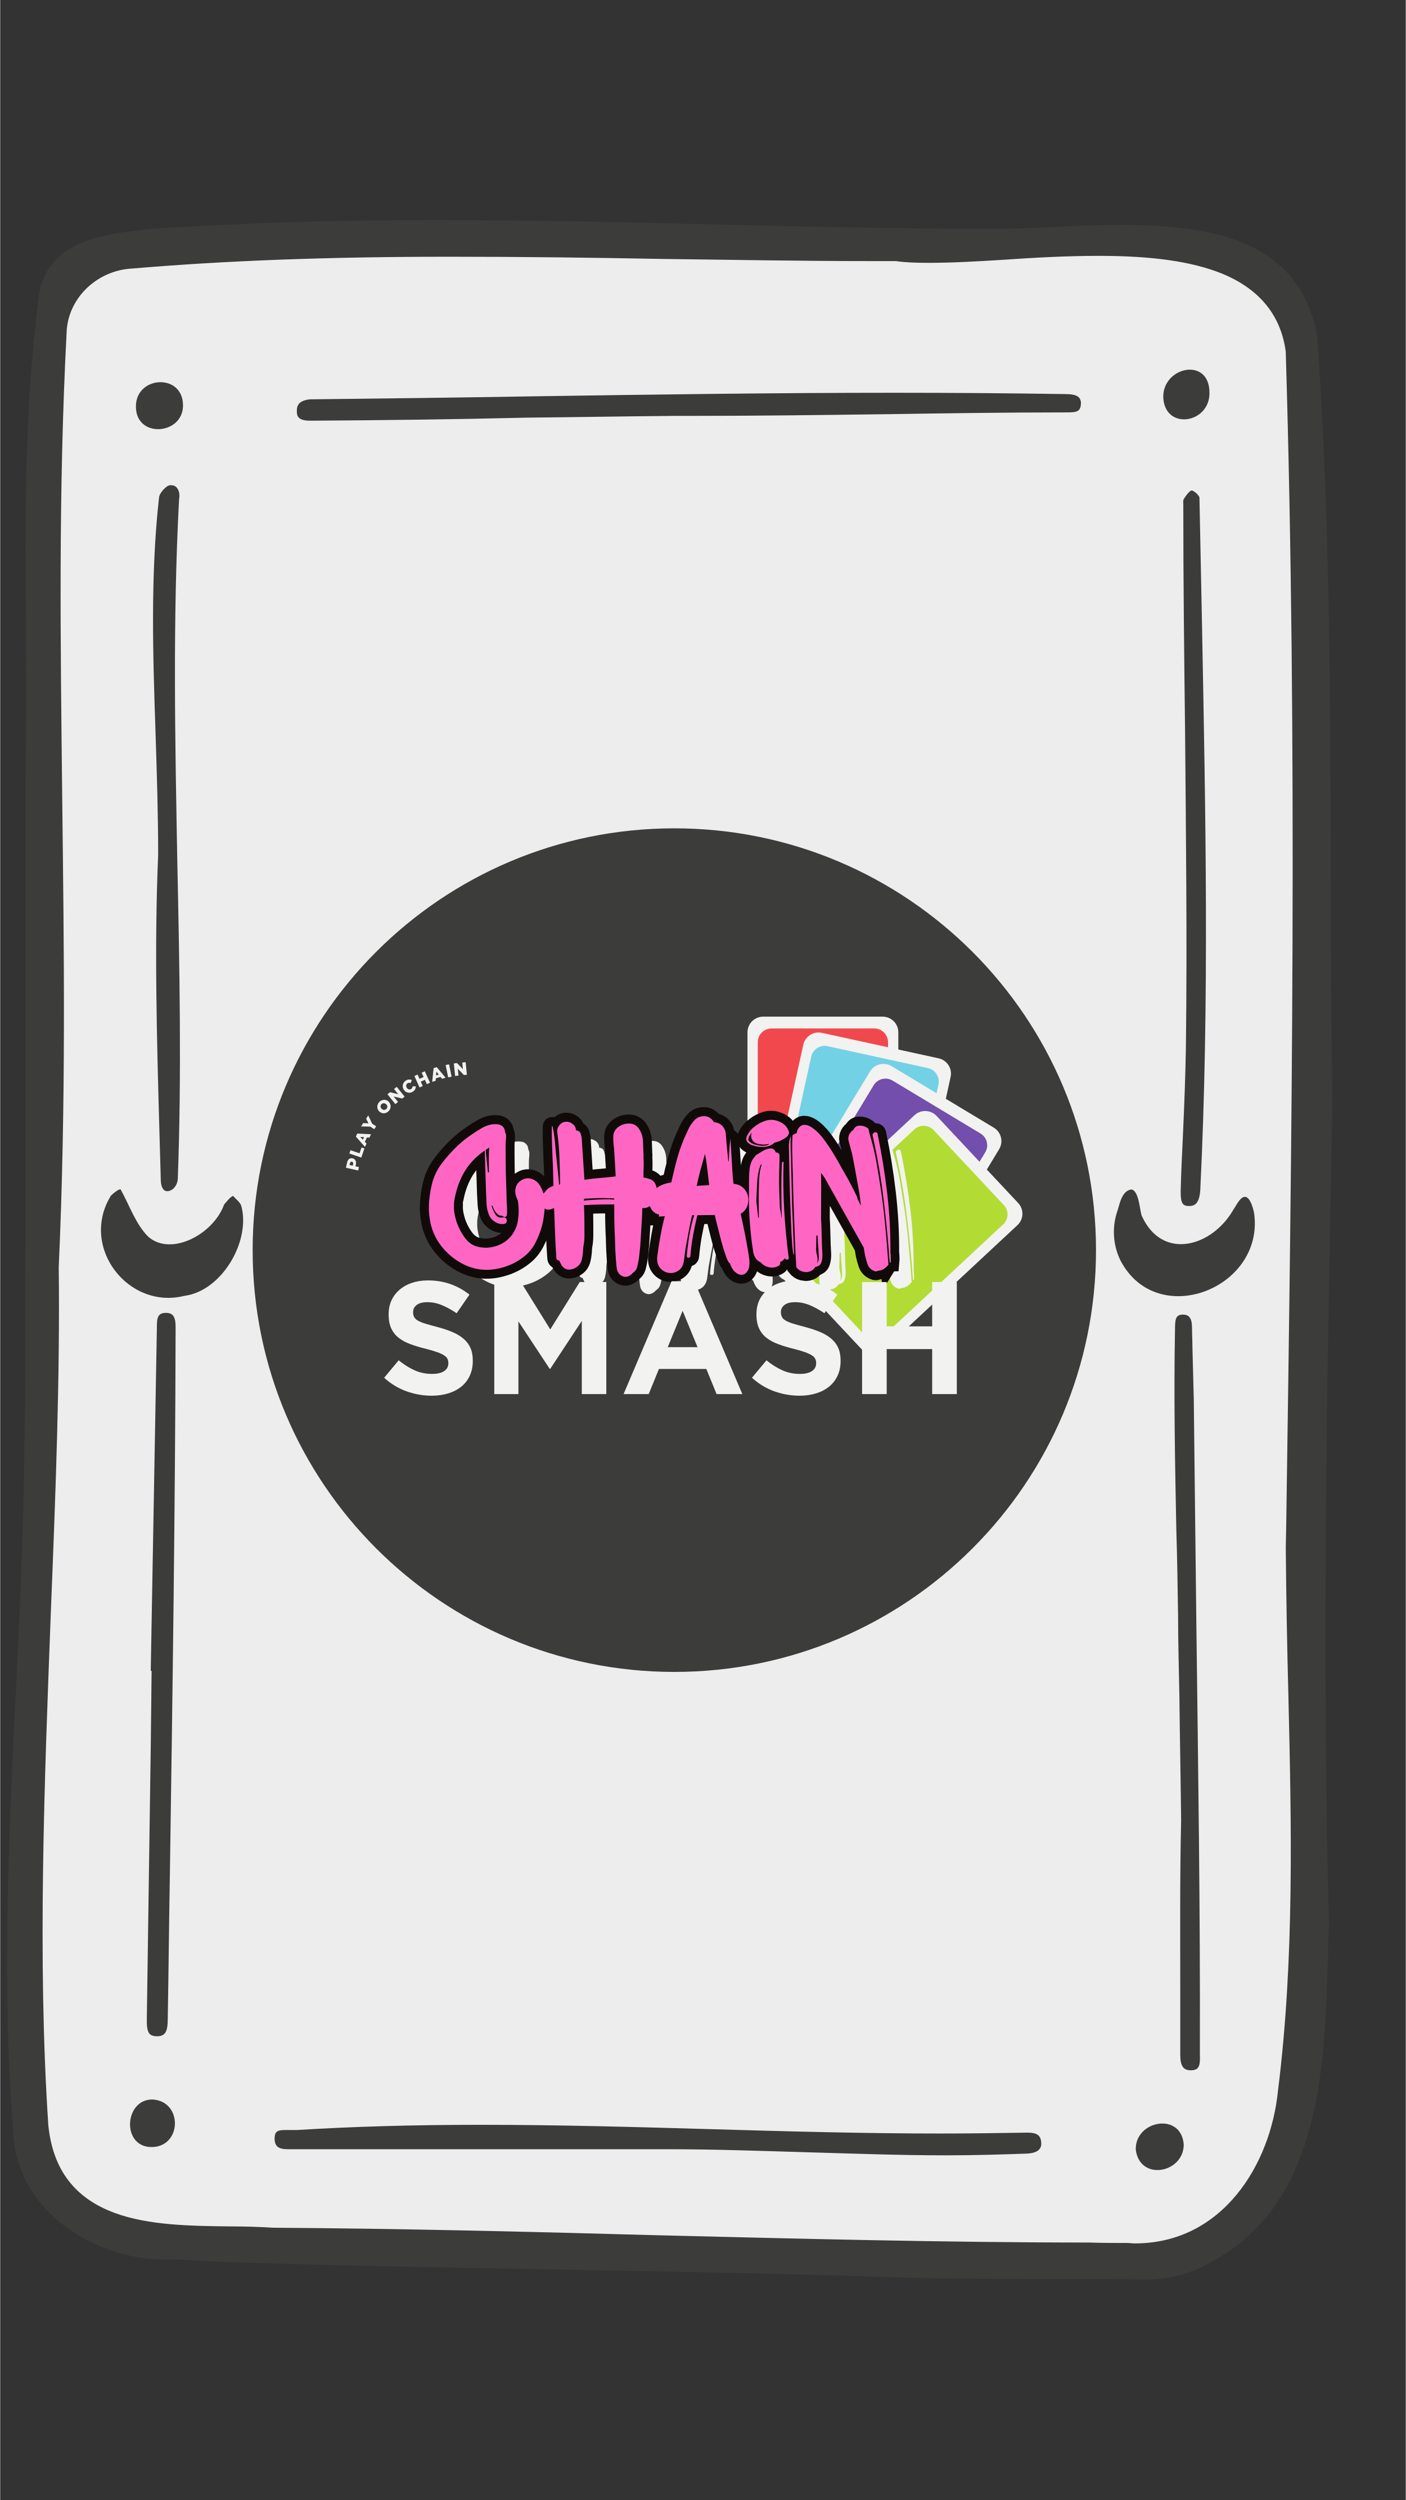 <svg xmlns="http://www.w3.org/2000/svg" xmlns:xlink="http://www.w3.org/1999/xlink" width="540" zoomAndPan="magnify" viewBox="0 0 404.88 720" height="960" preserveAspectRatio="xMidYMid meet" version="1.0"><rect x="0" y="0" width="404.88" height="720" fill="#333333" stroke="none"/><defs><clipPath id="6d2f3f13db"><path d="M 1 63.383 L 384 63.383 L 384 656.457 L 1 656.457 Z M 1 63.383 " clip-rule="nonzero"/></clipPath><clipPath id="37d273ab0a"><path d="M 72.715 238.535 L 315.645 238.535 L 315.645 481.465 L 72.715 481.465 Z M 72.715 238.535 " clip-rule="nonzero"/></clipPath><clipPath id="7926fd139b"><path d="M 194.18 238.535 C 127.098 238.535 72.715 292.918 72.715 360 C 72.715 427.082 127.098 481.465 194.18 481.465 C 261.262 481.465 315.645 427.082 315.645 360 C 315.645 292.918 261.262 238.535 194.18 238.535 Z M 194.18 238.535 " clip-rule="nonzero"/></clipPath><clipPath id="f616d7eb79"><path d="M 215.254 292.754 L 259 292.754 L 259 354.492 L 215.254 354.492 Z M 215.254 292.754 " clip-rule="nonzero"/></clipPath><clipPath id="08b7d8a858"><path d="M 223.367 319.93 L 294.445 319.93 L 294.445 389.914 L 223.367 389.914 Z M 223.367 319.93 " clip-rule="nonzero"/></clipPath></defs><path fill="#ededed" d="M 374.832 448.762 C 376.84 332.988 384 215.703 377.219 100.176 C 374.707 76.445 355.363 71.172 334.137 71.172 C 273.469 74.184 208.531 68.66 147.863 68.281 C 106.918 68.531 69.488 67.781 29.168 75.816 C 11.332 80.086 16.23 95.781 14.098 109.973 C 10.957 133.078 9.574 214.699 8.695 237.426 C 8.695 270.074 14.098 303.98 14.098 336.629 C 14.223 352.324 13.973 378.191 14.098 393.762 C 15.73 471.367 2.289 538.797 8.195 616.277 C 9.324 639.129 27.664 644.781 49.645 644.152 C 54.164 644.027 127.016 648.422 158.039 649.051 C 215.941 650.559 275.98 654.699 334.137 652.191 C 404.473 649.426 369.305 503.891 374.832 448.762 Z M 374.832 448.762 " fill-opacity="1" fill-rule="nonzero"/><g clip-path="url(#6d2f3f13db)"><path fill="#3c3c3b" d="M 329.992 656.457 C 329.863 656.457 329.738 656.457 329.613 656.457 C 320.945 656.332 312.156 656.332 303.613 656.332 C 289.922 656.332 275.855 656.207 262.039 655.957 C 228.25 654.699 193.961 654.199 160.676 653.57 C 128.523 652.941 95.238 652.441 62.453 651.309 C 61.074 651.309 59.566 651.184 58.059 651.059 C 55.547 650.934 52.91 650.684 50.27 650.684 C 49.645 650.684 49.141 650.684 48.512 650.684 C 48.137 650.684 47.758 650.684 47.383 650.684 C 36.957 650.684 26.281 647.043 18.117 640.637 C 9.324 633.855 4.301 624.562 3.797 614.52 C 0.406 572.703 2.418 530.008 4.426 488.695 C 5.555 464.961 6.812 440.477 6.938 416.367 C 7.188 406.445 7.188 396.273 7.188 386.48 C 7.188 376.938 7.188 367.016 7.316 357.348 C 7.316 333.363 7.316 309.129 7.316 285.645 C 7.316 264.801 7.316 243.328 7.316 222.234 C 7.566 208.168 7.441 193.727 7.441 179.789 C 7.188 149.277 6.938 117.633 10.957 86.992 L 10.957 86.867 C 11.586 79.082 15.227 73.809 22.012 70.543 C 28.164 67.652 35.828 66.648 43.992 65.895 C 68.359 64.266 94.984 63.383 125.508 63.383 C 152.512 63.383 180.02 64.012 206.648 64.641 C 232.648 65.27 259.527 65.895 286.031 65.895 L 286.281 65.895 C 291.43 65.895 297.207 65.645 303.238 65.395 C 309.895 65.016 316.676 64.766 323.586 64.766 C 339.285 64.766 350.715 66.648 359.383 70.543 C 370.434 75.566 376.965 84.105 379.352 96.66 C 382.996 147.391 383.121 199.129 383.246 249.355 C 383.246 271.961 383.371 295.316 383.75 318.168 L 383.496 329.219 C 382.117 402.805 380.734 478.902 382.746 553.742 C 382.617 556.754 382.492 559.895 382.492 563.035 C 381.992 579.105 381.488 597.441 377.094 613.262 C 372.195 631.219 363.023 643.652 349.207 651.184 C 342.93 654.828 336.648 656.457 329.992 656.457 Z M 324.465 645.91 C 325.219 645.91 326.098 646.035 326.852 646.035 C 352.098 646.035 365.914 623.309 368.047 602.211 C 372.82 564.289 371.941 525.613 371.062 488.191 C 370.688 474.254 370.434 459.812 370.309 445.75 L 370.434 439.348 C 372.066 328.59 373.699 214.07 370.309 101.559 L 370.309 101.309 C 368.926 90.758 362.648 83.098 351.719 78.703 C 343.18 75.312 332 73.68 316.426 73.68 C 307.258 73.68 297.961 74.184 288.918 74.812 C 281.129 75.312 273.719 75.691 267.441 75.691 C 263.672 75.691 260.531 75.566 258.02 75.188 L 257.77 75.188 C 255.633 75.188 253.496 75.188 251.238 75.188 C 231.016 75.188 210.414 74.812 190.445 74.562 C 170.473 74.184 149.875 73.934 129.652 73.934 C 93.98 73.934 64.84 75.062 38.086 77.324 C 27.789 77.824 19.371 85.988 19.121 95.906 C 16.734 141.742 17.363 184.562 17.863 229.891 C 18.367 273.09 18.996 317.668 16.859 364.883 C 17.238 396.652 15.98 429.301 14.598 463.957 C 12.715 513.309 10.707 564.289 13.848 611.883 C 15.102 624.688 21.383 632.977 32.938 637.246 C 42.734 640.887 55.168 641.012 66.223 641.141 C 70.617 641.141 74.637 641.266 78.531 641.516 C 114.957 641.766 152.012 642.645 187.934 643.652 C 229.129 644.656 271.711 645.785 313.66 645.785 C 317.43 645.91 321.074 645.91 324.465 645.91 Z M 324.465 645.91 " fill-opacity="1" fill-rule="nonzero"/></g><path fill="#3c3c3b" d="M 89.332 121.148 C 86.195 121.148 85.441 120.145 85.441 118.512 C 85.441 117.508 85.566 116.754 86.195 116.125 C 86.82 115.496 87.953 115.121 89.207 114.996 C 110.938 114.742 132.918 114.492 154.27 114.117 C 188.059 113.613 222.977 113.109 257.391 113.109 C 275.102 113.109 291.305 113.238 306.879 113.488 C 308.262 113.488 309.895 113.613 310.773 114.492 C 311.148 114.996 311.402 115.621 311.277 116.5 C 311.148 118.512 310.02 118.762 307.383 118.762 L 306.754 118.762 C 289.797 118.762 272.59 119.012 255.883 119.266 C 236.918 119.516 217.324 119.766 198.105 119.766 C 196.598 119.766 195.219 119.766 193.711 119.766 C 179.645 119.891 165.449 120.145 151.633 120.27 C 131.16 120.77 110.059 121.023 89.332 121.148 Z M 89.332 121.148 " fill-opacity="1" fill-rule="nonzero"/><path fill="#3c3c3b" d="M 272.465 620.672 C 259.148 620.672 245.711 620.168 232.523 619.793 C 219.461 619.414 205.895 618.914 192.582 618.914 C 192.078 618.914 191.449 618.914 190.945 618.914 C 190.82 618.914 190.82 618.914 190.695 618.914 C 190.57 618.914 190.32 618.914 190.066 618.914 L 189.941 618.914 C 189.941 618.914 152.512 618.914 145.227 618.914 C 127.77 618.914 107.043 618.914 85.941 618.914 C 85.441 618.914 84.938 618.914 84.434 618.914 C 83.934 618.914 83.43 618.914 82.93 618.914 C 80.164 618.914 79.16 618.16 79.035 616.023 C 79.035 615.145 79.16 614.391 79.535 614.016 C 80.039 613.512 80.793 613.387 82.047 613.387 C 82.551 613.387 83.055 613.387 83.43 613.387 C 83.934 613.387 84.434 613.387 84.812 613.387 C 85.062 613.387 85.188 613.387 85.441 613.387 C 101.645 612.383 118.977 611.883 138.57 611.883 C 160.551 611.883 182.91 612.508 204.637 613.137 C 226.242 613.766 248.727 614.391 270.707 614.391 C 279.496 614.391 287.664 614.266 295.574 614.141 C 295.699 614.141 295.828 614.141 295.953 614.141 C 298.59 614.141 299.719 614.895 299.848 616.902 C 299.973 617.781 299.719 618.535 299.219 619.039 C 298.59 619.668 297.586 620.043 295.953 620.168 C 288.793 620.418 281.004 620.672 272.465 620.672 Z M 272.465 620.672 " fill-opacity="1" fill-rule="nonzero"/><path fill="#3c3c3b" d="M 45.121 586.391 C 44.242 586.391 43.488 586.141 43.113 585.762 C 42.23 584.883 42.23 583.125 42.23 581.492 C 42.609 555.375 42.984 528.754 43.363 503.137 L 43.613 481.16 L 43.363 481.16 L 45.121 382.84 C 45.121 382.715 45.121 382.461 45.121 382.336 C 45.121 379.449 45.371 378.066 47.758 378.066 C 48.637 378.066 49.266 378.316 49.645 378.695 C 50.523 379.574 50.523 381.207 50.523 382.715 C 50.398 434.699 49.645 487.566 48.891 538.672 C 48.637 552.609 48.512 567.176 48.262 581.367 C 48.262 585.133 47.508 586.391 45.121 586.391 Z M 45.121 586.391 " fill-opacity="1" fill-rule="nonzero"/><path fill="#3c3c3b" d="M 48.137 343.031 C 47.758 343.031 47.383 342.906 47.133 342.656 C 46.504 342.027 46.25 340.898 46.25 339.516 C 46.125 335.121 46 330.602 45.875 326.332 C 45.121 299.711 44.367 272.211 45.5 246.215 C 45.5 234.664 45.121 222.734 44.746 211.184 C 43.992 188.832 43.238 165.727 45.75 143.25 C 45.875 141.992 47.758 139.859 48.891 139.73 C 49.016 139.73 49.141 139.73 49.266 139.73 C 49.895 139.73 50.523 139.984 50.898 140.484 C 51.527 141.238 51.777 142.367 51.527 143.75 C 49.645 178.66 50.398 214.195 51.023 248.602 C 51.652 278.488 52.281 309.379 51.148 339.641 C 50.898 341.777 49.391 343.031 48.137 343.031 Z M 48.137 343.031 " fill-opacity="1" fill-rule="nonzero"/><path fill="#3c3c3b" d="M 342.93 596.184 C 340.793 596.184 339.914 594.93 339.914 591.664 C 339.914 585.387 339.914 578.855 339.914 572.578 C 339.914 556.754 339.789 540.43 340.164 524.23 C 340.039 512.305 339.789 500.121 339.664 488.445 C 339.535 480.785 339.285 472.875 339.285 465.086 C 339.16 456.926 339.035 448.512 338.781 440.477 C 338.406 421.516 338.027 401.926 338.406 382.586 C 338.406 379.824 338.656 378.57 340.668 378.57 C 342.551 378.57 343.305 379.699 343.305 382.461 C 343.305 384.473 343.43 386.355 343.43 388.363 C 343.555 393.137 343.68 398.031 343.809 402.93 C 344.059 424.781 344.309 447.004 344.562 468.477 C 345.062 508.785 345.691 550.477 345.566 591.414 C 345.691 594.805 345.441 596.184 342.93 596.184 Z M 342.93 596.184 " fill-opacity="1" fill-rule="nonzero"/><path fill="#3c3c3b" d="M 342.426 347.301 C 341.672 347.301 341.168 347.176 340.793 346.801 C 340.039 346.047 340.039 344.414 340.039 342.906 C 340.164 337.758 340.414 332.484 340.668 327.336 C 341.043 318.797 341.422 309.883 341.547 301.09 C 341.922 270.703 341.547 239.812 341.297 209.926 C 341.043 189.082 340.793 167.609 340.793 146.387 C 340.793 146.137 340.793 145.758 340.793 145.508 C 340.793 144.879 340.668 144.129 340.918 143.75 C 342.047 141.867 342.93 141.238 343.18 141.238 C 343.809 141.238 345.312 142.621 345.441 143.25 C 345.691 155.68 345.941 168.488 346.195 180.668 C 347.199 233.785 348.328 288.66 345.691 342.531 C 345.441 346.801 343.934 347.301 342.426 347.301 Z M 342.426 347.301 " fill-opacity="1" fill-rule="nonzero"/><path fill="#3c3c3b" d="M 322.832 363.25 C 320.57 358.855 320.195 353.707 321.699 349.059 C 322.453 346.926 322.957 342.906 325.844 342.531 C 328.105 342.906 328.23 348.809 328.859 350.191 C 334.762 363.125 349.082 359.105 355.238 348.305 C 355.992 347.301 356.996 344.914 358.379 344.664 C 360.137 344.414 361.141 348.684 361.266 349.938 C 363.652 371.16 333.383 382.84 322.832 363.25 Z M 322.832 363.25 " fill-opacity="1" fill-rule="nonzero"/><path fill="#3c3c3b" d="M 53.035 373.168 C 36.957 377.188 23.016 359.355 31.684 344.664 C 31.684 344.289 34.32 342.152 34.695 342.531 C 37.207 347.051 39.094 352.703 42.734 356.219 C 49.391 361.867 61.449 355.34 64.465 346.926 C 64.965 346.297 66.473 344.414 67.102 344.414 C 67.98 345.418 69.238 346.297 69.488 347.426 C 72.125 357.473 63.836 371.789 53.035 373.168 Z M 53.035 373.168 " fill-opacity="1" fill-rule="nonzero"/><path fill="#3c3c3b" d="M 348.328 113.109 C 348.453 122.027 335.391 124.035 335.016 114.367 C 334.891 105.578 348.328 102.688 348.328 113.109 Z M 348.328 113.109 " fill-opacity="1" fill-rule="nonzero"/><path fill="#3c3c3b" d="M 340.918 617.531 C 340.918 625.82 328.23 628.207 327.102 619.039 C 326.852 610.625 340.164 608.113 340.918 617.531 Z M 340.918 617.531 " fill-opacity="1" fill-rule="nonzero"/><path fill="#3c3c3b" d="M 52.656 116.754 C 52.656 125.293 39.094 126.297 39.094 117.129 C 38.965 108.215 52.656 107.336 52.656 116.754 Z M 52.656 116.754 " fill-opacity="1" fill-rule="nonzero"/><path fill="#3c3c3b" d="M 43.363 618.285 C 34.82 618.035 35.828 604.348 43.992 604.598 C 52.781 605.227 52.281 618.535 43.363 618.285 Z M 43.363 618.285 " fill-opacity="1" fill-rule="nonzero"/><g clip-path="url(#37d273ab0a)"><g clip-path="url(#7926fd139b)"><path fill="#3c3c3b" d="M 72.715 238.535 L 315.645 238.535 L 315.645 481.465 L 72.715 481.465 Z M 72.715 238.535 " fill-opacity="1" fill-rule="nonzero"/></g></g><g clip-path="url(#f616d7eb79)"><path fill="#f2f2f0" d="M 254.18 354.359 L 219.777 354.359 C 217.281 354.359 215.254 352.336 215.254 349.848 L 215.254 297.273 C 215.254 294.785 217.281 292.766 219.777 292.766 L 254.18 292.766 C 256.68 292.766 258.703 294.785 258.703 297.273 L 258.703 349.848 C 258.703 352.336 256.68 354.359 254.18 354.359 " fill-opacity="1" fill-rule="nonzero"/></g><path fill="#f1484d" d="M 251.773 350.949 L 222.188 350.949 C 219.996 350.949 218.219 349.176 218.219 346.996 L 218.219 300.125 C 218.219 297.941 219.996 296.172 222.188 296.172 L 251.773 296.172 C 253.965 296.172 255.738 297.941 255.738 300.125 L 255.738 346.996 C 255.738 349.176 253.965 350.949 251.773 350.949 " fill-opacity="1" fill-rule="nonzero"/><path fill="#f2f2f0" d="M 257.105 364.934 L 223.5 357.602 C 221.059 357.07 219.512 354.664 220.047 352.23 L 231.324 300.871 C 231.855 298.441 234.27 296.898 236.711 297.43 L 270.312 304.766 C 272.754 305.297 274.301 307.699 273.766 310.133 L 262.492 361.492 C 261.957 363.926 259.547 365.465 257.105 364.934 " fill-opacity="1" fill-rule="nonzero"/><path fill="#72d1e5" d="M 255.488 361.09 L 226.582 354.781 C 224.441 354.316 223.086 352.207 223.555 350.074 L 233.605 304.293 C 234.074 302.156 236.188 300.809 238.328 301.273 L 267.234 307.582 C 269.371 308.051 270.727 310.156 270.262 312.289 L 260.207 358.074 C 259.742 360.203 257.625 361.555 255.488 361.09 " fill-opacity="1" fill-rule="nonzero"/><path fill="#f2f2f0" d="M 254.297 377.48 L 224.84 359.766 C 222.699 358.477 222.012 355.707 223.301 353.574 L 250.543 308.559 C 251.832 306.426 254.613 305.738 256.754 307.023 L 286.211 324.738 C 288.348 326.027 289.035 328.801 287.746 330.934 L 260.504 375.945 C 259.215 378.082 256.434 378.766 254.297 377.48 " fill-opacity="1" fill-rule="nonzero"/><path fill="#734eac" d="M 254 373.32 L 228.668 358.086 C 226.793 356.957 226.188 354.527 227.32 352.656 L 251.602 312.523 C 252.734 310.656 255.172 310.055 257.047 311.18 L 282.383 326.422 C 284.258 327.551 284.859 329.977 283.73 331.848 L 259.445 371.98 C 258.312 373.848 255.875 374.449 254 373.32 " fill-opacity="1" fill-rule="nonzero"/><g clip-path="url(#08b7d8a858)"><path fill="#f2f2f0" d="M 248.082 388.484 L 224.598 363.422 C 222.891 361.598 222.992 358.746 224.816 357.043 L 263.352 321.156 C 265.18 319.457 268.039 319.555 269.746 321.375 L 293.23 346.438 C 294.934 348.258 294.84 351.109 293.012 352.812 L 254.477 388.699 C 252.648 390.398 249.785 390.305 248.082 388.484 " fill-opacity="1" fill-rule="nonzero"/></g><path fill="#b2dc34" d="M 248.938 384.402 L 228.738 362.844 C 227.242 361.25 227.332 358.746 228.93 357.258 L 263.285 325.266 C 264.887 323.773 267.395 323.859 268.887 325.453 L 289.086 347.012 C 290.582 348.609 290.496 351.109 288.898 352.598 L 254.543 384.594 C 252.941 386.082 250.434 386 248.938 384.402 " fill-opacity="1" fill-rule="nonzero"/><path fill="#f2f2f0" d="M 162.059 346.207 C 163.129 347.84 163.629 349.758 163.566 351.957 C 163.504 354.156 163.234 356.16 162.766 357.969 C 162.332 359.609 161.703 361.227 160.883 362.828 C 160.066 364.422 158.969 365.758 157.594 366.836 C 155.391 368.605 152.816 369.777 149.859 370.355 C 146.91 370.938 144.074 370.688 141.355 369.609 C 138.727 368.535 136.43 366.891 134.465 364.668 C 132.504 362.449 131.227 359.918 130.617 357.066 C 130.492 356.379 130.387 355.68 130.305 354.973 C 130.219 354.258 130.172 353.555 130.172 352.867 C 130.215 350.492 130.516 348.176 131.074 345.914 C 131.633 343.645 132.645 341.59 134.109 339.738 C 135.102 338.441 136.254 337.125 137.57 335.789 C 138.887 334.453 140.215 333.312 141.551 332.359 C 142.797 331.457 144.094 330.617 145.438 329.84 C 146.078 329.453 146.785 329.156 147.562 328.938 C 148.336 328.723 149.113 328.66 149.891 328.746 C 150.582 328.785 151.125 329.023 151.508 329.453 C 151.898 329.887 152.098 330.383 152.098 330.941 C 152.312 331.328 152.422 331.727 152.422 332.137 C 152.422 332.551 152.395 332.992 152.352 333.461 C 152.309 333.723 152.289 334.262 152.289 335.082 C 152.289 335.898 152.289 336.828 152.289 337.867 C 152.289 338.898 152.301 339.879 152.32 340.801 C 152.34 341.727 152.352 342.449 152.352 342.969 L 152.543 349.113 C 152.543 349.672 152.551 350.223 152.574 350.762 C 152.598 351.305 152.633 351.832 152.672 352.352 C 152.672 352.777 152.684 353.219 152.703 353.676 C 152.723 354.129 152.695 354.566 152.613 354.992 C 152.566 355.168 152.441 355.301 152.25 355.387 C 152.059 355.477 151.875 355.477 151.703 355.387 C 151.484 355.211 151.359 355.105 151.316 355.062 C 151.23 355.105 151.141 355.113 151.055 355.094 C 150.973 355.074 150.887 355.062 150.801 355.062 C 150.367 354.938 150.012 354.719 149.727 354.414 C 149.449 354.113 149.203 353.766 148.988 353.383 C 148.859 353.168 148.762 352.953 148.695 352.734 C 148.637 352.52 148.559 352.324 148.473 352.148 L 148.281 352.148 L 148.281 352.352 C 148.496 353.078 148.84 353.848 149.312 354.648 C 149.785 355.445 150.496 355.758 151.449 355.578 C 151.918 355.492 152.25 355.598 152.441 355.902 C 152.637 356.207 152.68 356.531 152.574 356.875 C 152.473 357.219 152.18 357.41 151.703 357.453 C 150.883 357.539 150.074 357.348 149.273 356.875 C 148.477 356.398 147.906 355.77 147.562 354.992 C 147.129 354.008 146.879 352.984 146.812 351.926 C 146.754 350.867 146.703 349.82 146.66 348.789 L 146.277 336.309 C 146.141 336.395 146.008 336.496 145.883 336.602 C 145.754 336.711 145.602 336.809 145.438 336.895 C 143.234 338.574 141.508 340.516 140.254 342.715 C 139.004 344.906 138.121 347.387 137.602 350.145 C 137.562 350.406 137.531 350.574 137.512 350.641 C 137.492 350.699 137.48 350.84 137.48 351.055 C 137.434 351.223 137.41 351.395 137.41 351.57 C 137.41 351.742 137.41 351.914 137.41 352.086 C 137.371 352.863 137.414 353.621 137.543 354.355 C 137.668 355.082 137.84 355.816 138.059 356.551 C 138.664 358.449 139.566 360.172 140.77 361.723 C 141.977 363.277 143.637 364.117 145.75 364.242 C 145.883 364.242 146.027 364.254 146.176 364.273 C 146.32 364.293 146.465 364.305 146.602 364.305 C 149.094 364.223 151.23 363.41 152.996 361.855 C 153.73 361.16 154.293 360.449 154.68 359.719 C 155.285 358.688 155.672 357.578 155.844 356.391 C 156.016 355.203 156.078 354.047 156.035 352.926 C 155.992 352.41 155.949 351.902 155.902 351.41 C 155.863 350.91 155.734 350.449 155.52 350.023 C 155.086 349.07 154.965 348.109 155.164 347.137 C 155.359 346.164 155.93 345.402 156.875 344.84 C 157.785 344.281 158.73 344.152 159.719 344.457 C 160.711 344.758 161.488 345.344 162.059 346.207 Z M 147.562 335.406 C 147.262 335.664 146.918 335.898 146.531 336.113 C 146.617 337.195 146.723 338.277 146.852 339.355 C 146.98 340.426 147.09 341.504 147.176 342.582 L 147.5 342.582 C 147.461 341.375 147.441 340.18 147.441 338.988 C 147.441 337.801 147.48 336.609 147.562 335.406 Z M 155.457 349.891 C 155.457 349.844 155.441 349.82 155.418 349.82 C 155.395 349.82 155.387 349.801 155.387 349.758 C 155.387 349.758 155.395 349.77 155.418 349.789 C 155.441 349.809 155.457 349.844 155.457 349.891 Z M 155.52 350.023 C 155.477 349.977 155.457 349.93 155.457 349.891 C 155.457 349.93 155.469 349.953 155.488 349.953 C 155.508 349.953 155.52 349.977 155.52 350.023 Z M 155.52 350.023 " fill-opacity="1" fill-rule="nonzero"/><path fill="#f2f2f0" d="M 194.773 350.406 L 194.773 350.598 C 194.688 351.375 194.328 351.973 193.703 352.379 C 193.078 352.785 192.402 352.949 191.668 352.867 C 191.625 354.461 191.551 356.055 191.445 357.656 C 191.336 359.25 191.238 360.84 191.152 362.434 C 191.109 363.258 191.043 364.055 190.957 364.832 C 190.871 365.609 190.781 366.383 190.695 367.16 C 190.605 367.848 190.457 368.656 190.238 369.59 C 190.031 370.516 189.578 371.168 188.883 371.551 C 188.883 371.594 188.863 371.613 188.824 371.613 C 188.645 371.875 188.367 372.113 187.984 372.332 C 187.422 372.676 186.863 372.77 186.305 372.613 C 185.742 372.465 185.289 372.176 184.945 371.742 C 184.645 371.398 184.445 370.988 184.359 370.52 C 184.27 370.047 184.207 369.598 184.168 369.164 C 183.949 366.621 183.824 364.121 183.781 361.664 C 183.645 359.199 183.578 356.719 183.578 354.223 L 183.578 351.824 C 183.371 351.824 183.156 351.824 182.941 351.824 C 182.727 351.824 182.508 351.824 182.293 351.824 C 179.789 351.824 177.309 351.891 174.855 352.027 C 174.895 352.973 174.926 353.91 174.945 354.84 C 174.973 355.766 174.988 356.699 174.988 357.645 C 174.988 358.727 174.988 359.805 174.988 360.883 C 174.988 361.965 174.879 363.02 174.664 364.051 L 174.664 364.242 C 174.613 364.5 174.59 364.77 174.59 365.055 C 174.59 365.332 174.57 365.602 174.531 365.863 C 174.492 366.426 174.391 367.027 174.238 367.676 C 174.09 368.324 173.816 368.859 173.426 369.285 C 172.609 370.109 171.68 370.543 170.645 370.59 C 169.613 370.629 168.793 370.09 168.195 368.961 C 168.105 368.793 168.027 368.633 167.961 368.484 C 167.902 368.332 167.824 368.168 167.738 368 C 167.57 368 167.387 367.938 167.191 367.809 C 166.996 367.672 166.898 367.496 166.898 367.281 C 166.73 364.871 166.602 362.461 166.516 360.043 C 166.426 357.629 166.336 355.234 166.25 352.867 L 165.602 353.121 C 164.875 353.422 164.188 353.395 163.539 353.027 C 162.891 352.66 162.457 352.109 162.242 351.379 C 162.023 350.645 162.176 349.93 162.699 349.242 C 162.953 348.898 163.297 348.531 163.73 348.141 C 163.984 347.711 164.32 347.367 164.734 347.105 C 165.145 346.852 165.586 346.637 166.059 346.461 C 166.02 345.164 165.984 343.863 165.957 342.551 C 165.938 341.238 165.887 339.91 165.805 338.574 C 165.758 337.062 165.699 335.531 165.633 333.98 C 165.574 332.43 165.562 330.898 165.602 329.383 C 165.602 329.301 165.637 329.262 165.703 329.262 C 165.77 329.262 165.805 329.301 165.805 329.383 C 166.148 330.938 166.387 332.512 166.516 334.109 C 166.641 335.703 166.793 337.301 166.969 338.898 C 167.098 340.109 167.227 341.324 167.355 342.551 C 167.48 343.781 167.59 345 167.68 346.207 C 167.805 346.07 167.871 346.004 167.871 346.004 L 168.004 346.004 C 167.953 343.508 167.887 341.012 167.801 338.512 C 167.719 336.012 167.508 333.531 167.16 331.074 C 167.074 330.34 167.266 329.672 167.738 329.07 C 168.211 328.461 168.793 328.117 169.488 328.027 C 170.18 327.941 170.848 328.125 171.496 328.582 C 172.141 329.035 172.484 329.625 172.527 330.355 L 172.527 330.488 C 172.742 330.488 172.977 330.551 173.234 330.68 C 173.578 330.809 173.816 331.113 173.945 331.59 C 174.078 332.062 174.168 332.449 174.207 332.754 L 174.398 335.852 C 174.484 337.324 174.586 338.801 174.691 340.285 C 174.801 341.77 174.898 343.25 174.988 344.719 L 175.117 344.719 C 176.238 344.543 177.367 344.402 178.508 344.293 C 179.648 344.188 180.777 344.09 181.898 344 C 182.242 343.961 182.59 343.918 182.934 343.879 C 183.281 343.832 183.629 343.789 183.977 343.746 C 183.926 342.41 183.859 341.074 183.773 339.738 C 183.691 338.402 183.605 337.066 183.52 335.73 C 183.352 334.605 183.277 333.449 183.297 332.27 C 183.316 331.082 183.867 330.121 184.945 329.383 C 185.938 328.742 187.016 328.469 188.176 328.555 C 189.344 328.633 190.246 329.238 190.887 330.355 C 191.496 331.348 191.82 332.5 191.859 333.816 C 191.906 335.133 191.949 336.352 191.992 337.473 C 192.031 337.559 192.043 337.66 192.023 337.766 C 192 337.875 191.992 337.973 191.992 338.059 C 192.078 339.562 192.078 341.094 191.992 342.645 L 191.992 344.07 C 192.246 344.109 192.504 344.168 192.762 344.234 C 193.023 344.293 193.309 344.371 193.609 344.457 C 194.473 344.715 195.078 345.211 195.422 345.941 C 195.766 346.68 195.883 347.457 195.777 348.27 C 195.668 349.09 195.336 349.801 194.773 350.406 Z M 177.184 350.082 C 176.84 350.082 176.48 350.094 176.109 350.113 C 175.746 350.133 175.391 350.145 175.047 350.145 C 174.957 350.32 174.875 350.426 174.793 350.469 L 174.793 350.73 C 177.336 350.469 179.836 350.336 182.293 350.336 C 182.508 350.383 182.734 350.406 182.973 350.406 C 183.207 350.406 183.41 350.406 183.578 350.406 L 183.578 350.082 C 182.508 350.043 181.438 350.012 180.383 349.992 C 179.328 349.965 178.262 349.996 177.184 350.082 Z M 177.184 350.082 " fill-opacity="1" fill-rule="nonzero"/><path fill="#f2f2f0" d="M 216.883 368.77 C 216.625 368.688 216.336 368.238 216.012 367.422 C 215.691 366.602 215.344 365.586 214.98 364.375 C 214.617 363.168 214.273 361.922 213.949 360.629 C 213.625 359.336 213.332 358.172 213.066 357.137 C 212.809 356.102 212.637 355.344 212.551 354.871 L 207.512 354.93 C 207.039 356.875 206.625 358.805 206.277 360.723 C 205.934 362.641 205.676 364.586 205.508 366.57 C 205.508 366.965 205.32 367.16 204.949 367.16 C 204.586 367.16 204.426 366.965 204.473 366.57 C 204.641 364.637 204.891 362.684 205.215 360.723 C 205.539 358.758 206.004 356.828 206.609 354.93 L 206.023 354.93 C 205.805 355.707 205.59 356.648 205.375 357.746 C 205.156 358.848 204.953 359.926 204.758 360.984 C 204.566 362.039 204.406 362.922 204.273 363.637 C 204.145 364.344 204.078 364.699 204.078 364.699 L 203.695 367.605 C 203.566 369.078 203.07 370.133 202.207 370.773 C 201.34 371.422 200.395 371.68 199.363 371.551 C 198.332 371.422 197.453 370.926 196.742 370.062 C 196.031 369.199 195.785 368.016 196.004 366.512 C 196.258 364.617 196.559 362.719 196.902 360.824 C 197.246 358.918 197.656 357.043 198.137 355.195 C 197.836 355.234 197.531 355.266 197.227 355.285 C 196.922 355.305 196.641 355.316 196.387 355.316 C 196.473 355.102 196.492 354.91 196.449 354.738 C 195.414 354.484 194.66 353.926 194.191 353.059 C 193.719 352.195 193.586 351.238 193.797 350.184 C 194.012 349.125 194.617 348.156 195.609 347.27 C 196.598 346.387 198.066 345.793 200.012 345.488 C 200.48 343.336 200.996 341.215 201.559 339.121 C 202.117 337.031 202.809 334.992 203.633 333.008 C 204.02 332.145 204.445 331.207 204.918 330.191 C 205.398 329.18 205.992 328.301 206.703 327.551 C 207.414 326.797 208.312 326.418 209.383 326.418 C 209.941 326.371 210.504 326.52 211.062 326.863 C 211.625 327.207 212.035 327.641 212.297 328.16 C 213.242 328.199 214.031 328.535 214.656 329.16 C 215.285 329.789 215.641 330.617 215.719 331.652 C 215.805 332.945 215.914 334.254 216.043 335.566 C 216.172 336.879 216.301 338.16 216.438 339.414 C 216.48 339.453 216.52 339.477 216.559 339.477 C 216.605 338.355 216.66 337.246 216.723 336.145 C 216.789 335.047 216.887 333.957 217.016 332.875 C 217.016 332.707 217.047 333.098 217.105 334.051 C 217.172 334.996 217.25 336.215 217.34 337.703 C 217.426 339.188 217.512 340.676 217.594 342.168 C 217.68 343.652 217.789 344.891 217.926 345.883 C 219.176 346.012 220.145 346.434 220.832 347.148 C 221.52 347.855 221.949 348.672 222.117 349.598 C 222.293 350.523 222.207 351.438 221.863 352.352 C 221.52 353.258 220.895 353.988 219.992 354.547 C 220.422 356.445 220.875 358.59 221.348 360.984 C 221.82 363.375 222.188 365.539 222.449 367.484 C 222.617 368.949 222.496 370.055 222.086 370.805 C 221.684 371.559 221.145 371.98 220.477 372.066 C 219.809 372.152 219.141 371.918 218.473 371.359 C 217.805 370.797 217.273 369.938 216.883 368.77 Z M 207.32 346.531 C 207.789 346.445 208.406 346.387 209.16 346.367 C 209.914 346.344 210.508 346.309 210.941 346.266 C 210.855 345.707 210.754 344.91 210.648 343.879 C 210.539 342.84 210.41 341.73 210.254 340.547 C 210.105 339.359 209.922 338.27 209.707 337.277 C 209.195 339.09 208.742 340.703 208.352 342.129 C 207.965 343.551 207.621 345.02 207.32 346.531 Z M 207.32 346.531 " fill-opacity="1" fill-rule="nonzero"/><path fill="#f2f2f0" d="M 221.668 333.402 C 221.539 332.973 221.582 332.539 221.797 332.105 C 222.016 331.676 222.23 331.309 222.445 331.004 C 222.875 330.355 223.418 329.816 224.066 329.383 C 224.234 329.215 224.363 329.109 224.449 329.059 C 225.312 328.461 226.227 328.012 227.195 327.715 C 228.164 327.41 229.148 327.387 230.141 327.645 C 231.004 327.859 231.758 328.219 232.406 328.715 C 233.055 329.207 233.531 329.887 233.832 330.75 C 233.961 331.094 233.938 331.418 233.762 331.723 C 233.594 332.02 233.379 332.277 233.113 332.492 C 232.043 333.27 230.902 333.785 229.695 334.039 C 229.301 334.473 228.781 334.785 228.137 334.98 C 227.492 335.18 226.871 335.273 226.262 335.273 C 225.742 335.273 225.234 335.23 224.734 335.145 C 224.242 335.059 223.758 334.93 223.285 334.758 C 222.984 334.672 222.66 334.5 222.316 334.242 C 221.973 333.98 221.754 333.699 221.668 333.402 Z M 226.008 334.949 C 226.953 334.949 227.578 334.855 227.883 334.656 C 228.188 334.461 228.312 334.363 228.266 334.363 C 227.883 334.453 227.449 334.52 226.973 334.566 C 226.496 334.605 225.895 334.562 225.16 334.434 C 224.211 334.219 223.582 333.785 223.258 333.141 C 222.934 332.492 222.922 331.801 223.227 331.074 C 222.922 331.418 222.641 331.828 222.387 332.297 C 222.258 332.602 222.195 332.875 222.195 333.109 C 222.195 333.348 222.32 333.57 222.578 333.785 C 223.008 334.129 223.418 334.367 223.805 334.496 C 224.449 334.711 225.184 334.863 226.008 334.949 Z M 232.73 367.281 C 232.426 367.801 231.973 368.168 231.375 368.383 C 231.414 368.602 231.391 368.828 231.305 369.062 C 231.223 369.301 231.031 369.48 230.727 369.609 C 229.949 370 229.121 370.113 228.238 369.941 C 227.352 369.77 226.609 369.375 226.008 368.77 L 225.879 368.574 C 225.574 368.449 225.25 368.258 224.906 368 C 224.219 367.352 223.797 366.578 223.641 365.672 C 223.492 364.762 223.352 363.855 223.227 362.949 C 222.922 360.539 222.691 358.137 222.539 355.742 C 222.387 353.348 222.336 350.945 222.387 348.535 C 222.387 347.367 222.387 346.195 222.387 345.012 C 222.387 343.824 222.449 342.648 222.578 341.48 C 222.664 340.879 222.816 340.289 223.035 339.707 C 223.25 339.121 223.551 338.637 223.934 338.25 C 224.02 338.125 224.105 338.004 224.188 337.895 C 224.273 337.789 224.363 337.691 224.449 337.602 C 224.922 337.301 225.535 336.922 226.293 336.469 C 227.047 336.02 227.789 335.762 228.52 335.699 C 229.254 335.633 229.797 336.031 230.141 336.895 C 230.355 336.848 230.57 336.891 230.789 337.016 C 231.004 337.145 231.133 337.359 231.184 337.664 C 231.184 338.871 231.156 340.059 231.109 341.227 C 231.07 342.387 231.051 343.57 231.051 344.777 C 231.051 345.949 231.07 347.125 231.109 348.312 C 231.156 349.492 231.203 350.688 231.242 351.895 C 231.242 352.113 231.254 352.359 231.273 352.645 C 231.293 352.922 231.324 353.211 231.375 353.516 C 231.414 353.469 231.465 353.641 231.527 354.031 C 231.594 354.414 231.648 354.793 231.688 355.164 C 231.734 355.527 231.781 355.711 231.828 355.711 C 231.781 354.16 231.75 352.438 231.727 350.539 C 231.707 348.645 231.707 346.746 231.727 344.852 C 231.75 342.945 231.801 341.242 231.891 339.738 C 231.891 339.652 231.965 339.598 232.113 339.578 C 232.266 339.551 232.348 339.562 232.348 339.605 C 232.211 344.223 232.27 348.824 232.527 353.414 C 232.793 358.004 233.227 362.605 233.832 367.219 C 233.875 367.523 233.723 367.684 233.379 367.707 C 233.035 367.727 232.816 367.586 232.73 367.281 Z M 225.555 340.902 C 225.082 342.367 224.809 343.91 224.746 345.527 C 224.676 347.145 224.602 348.703 224.523 350.215 L 224.523 350.863 C 224.523 350.902 224.523 350.922 224.523 350.922 C 224.523 350.922 224.523 350.945 224.523 350.984 C 224.602 351.762 224.688 352.539 224.773 353.312 C 224.859 354.09 224.949 354.867 225.039 355.641 L 225.23 355.641 C 225.23 354.176 225.215 352.723 225.191 351.277 C 225.168 349.836 225.184 348.379 225.23 346.914 C 225.23 345.797 225.285 344.664 225.391 343.523 C 225.5 342.379 225.727 341.285 226.07 340.254 L 226.008 340.254 C 225.707 340.473 225.555 340.688 225.555 340.902 Z M 225.555 340.902 " fill-opacity="1" fill-rule="nonzero"/><path fill="#f2f2f0" d="M 259.57 370.902 C 259.176 371.168 258.742 371.168 258.273 370.902 C 257.406 370.52 256.824 369.887 256.523 369 C 256.223 368.117 255.988 367.266 255.812 366.441 L 255.43 364.242 L 244.172 344.133 C 244.004 343.918 243.832 343.68 243.656 343.422 C 243.488 343.168 243.316 342.934 243.141 342.715 C 243.18 344.906 243.191 347.105 243.172 349.305 C 243.152 351.504 243.141 353.703 243.141 355.902 C 243.227 357.199 243.281 358.496 243.305 359.789 C 243.324 361.082 243.355 362.371 243.402 363.668 C 243.445 364.309 243.484 365.094 243.527 366.023 C 243.57 366.953 243.477 367.781 243.23 368.516 C 242.992 369.242 242.426 369.676 241.52 369.812 C 241.137 370.453 240.609 370.891 239.941 371.125 C 239.273 371.371 238.57 371.383 237.836 371.168 C 237.148 370.988 236.543 370.582 236.023 369.934 C 235.855 367.219 235.715 364.508 235.609 361.793 C 235.5 359.078 235.402 356.355 235.316 353.637 C 235.227 351.438 235.16 349.227 235.113 347.008 C 235.074 344.785 235.012 342.582 234.934 340.387 C 234.883 338.965 234.852 337.539 234.832 336.113 C 234.809 334.691 234.844 333.289 234.934 331.914 C 235.363 331.566 235.773 331.367 236.156 331.328 C 236.156 330.809 236.328 330.312 236.672 329.84 C 237.191 329.191 237.77 328.883 238.414 328.906 C 239.062 328.93 239.73 329.164 240.418 329.617 C 241.113 330.07 241.738 330.586 242.301 331.164 C 242.859 331.746 243.293 332.234 243.598 332.621 C 244.715 334.086 245.738 335.586 246.664 337.117 C 247.594 338.648 248.488 340.211 249.344 341.805 C 250.078 343.055 250.793 344.324 251.48 345.621 C 252.168 346.914 252.836 348.23 253.484 349.566 C 253.57 349.738 253.617 349.953 253.617 350.215 L 254.648 352.219 C 254.48 350.578 254.246 348.918 253.941 347.238 C 253.637 345.559 253.336 343.898 253.039 342.258 C 252.824 341.094 252.609 339.93 252.391 338.766 C 252.176 337.602 251.895 336.438 251.551 335.273 C 251.375 334.668 251.211 334.055 251.055 333.434 C 250.906 332.805 251.004 332.168 251.352 331.52 C 251.652 331.008 252.02 330.617 252.453 330.355 C 252.453 330.316 252.465 330.293 252.484 330.293 C 252.504 330.293 252.516 330.273 252.516 330.223 C 252.902 329.496 253.5 329.129 254.297 329.129 C 255.09 329.129 255.77 329.324 256.328 329.707 C 256.465 329.754 256.617 329.863 256.785 330.031 C 256.91 330.641 257.062 331.258 257.23 331.883 C 257.406 332.508 257.578 333.117 257.758 333.715 C 258.277 335.574 258.707 337.48 259.051 339.445 C 259.398 341.41 259.723 343.359 260.023 345.297 C 260.664 349.223 261.18 353.191 261.562 357.199 C 261.953 361.207 262.281 365.195 262.543 369.164 C 262.199 369.637 261.77 370.043 261.25 370.387 C 260.727 370.73 260.168 370.902 259.57 370.902 Z M 263.191 368.516 C 263.105 368.516 263.016 368.582 262.93 368.707 C 262.496 362.539 261.902 356.387 261.148 350.246 C 260.398 344.098 259.352 338.027 258.012 332.035 C 257.93 331.781 257.996 331.543 258.211 331.328 C 258.379 331.113 258.617 331.02 258.922 331.043 C 259.227 331.062 259.398 331.246 259.438 331.59 C 260.605 337.191 261.523 342.852 262.191 348.566 C 262.859 354.273 263.168 359.996 263.121 365.73 C 263.168 365.949 263.203 366.348 263.223 366.926 C 263.242 367.508 263.234 368.035 263.191 368.516 Z M 234.859 363.789 C 234.691 361.508 234.562 359.129 234.477 356.652 C 234.387 354.168 234.301 351.762 234.215 349.434 C 234.133 347.148 234.066 344.84 234.02 342.512 C 233.98 340.184 233.934 337.855 233.891 335.527 C 233.848 334.969 233.871 334.398 233.961 333.816 C 234.047 333.238 234.199 332.688 234.414 332.168 C 234.367 333.199 234.355 334.238 234.375 335.273 C 234.402 336.309 234.438 337.34 234.477 338.371 C 234.516 340.617 234.566 342.863 234.629 345.102 C 234.695 347.344 234.754 349.605 234.801 351.895 L 235.379 366.441 C 235.379 366.441 235.32 366.348 235.215 366.156 C 235.105 365.961 234.988 365.172 234.859 363.789 Z M 242.109 360.621 L 241.918 360.812 C 241.918 360.812 241.902 360.812 241.875 360.812 C 241.855 360.812 241.824 360.836 241.785 360.883 L 241.715 364.762 C 241.715 365.281 241.809 365.898 242.008 366.613 C 242.203 367.32 242.191 368.086 241.977 368.898 C 242.406 368.164 242.578 367.434 242.492 366.703 C 242.453 366.098 242.418 365.473 242.391 364.832 C 242.371 364.184 242.32 363.535 242.238 362.887 C 242.238 362.496 242.227 362.117 242.199 361.754 C 242.18 361.391 242.148 361.012 242.109 360.621 Z M 242.109 360.621 " fill-opacity="1" fill-rule="nonzero"/><path stroke-linecap="butt" transform="matrix(0.626, 0, 0, 0.626, 98.287, 301.217)" fill="none" stroke-linejoin="miter" d="M 91.112 63.875 C 92.839 66.476 93.644 69.539 93.532 73.05 C 93.425 76.561 93.001 79.761 92.247 82.655 C 91.554 85.281 90.557 87.863 89.241 90.42 C 87.949 92.958 86.203 95.085 83.995 96.8 C 80.49 99.619 76.368 101.503 71.646 102.444 C 66.937 103.374 62.422 102.968 58.081 101.234 C 53.884 99.519 50.21 96.894 47.067 93.345 C 43.936 89.802 41.896 85.755 40.942 81.22 C 40.724 80.11 40.543 78.994 40.412 77.865 C 40.281 76.723 40.212 75.607 40.212 74.509 C 40.281 70.711 40.755 67.006 41.647 63.395 C 42.551 59.778 44.179 56.497 46.512 53.541 C 48.089 51.47 49.929 49.368 52.031 47.235 C 54.133 45.102 56.247 43.281 58.387 41.766 C 60.389 40.319 62.453 38.978 64.586 37.73 C 65.609 37.113 66.738 36.626 67.966 36.296 C 69.208 35.959 70.449 35.859 71.696 35.99 C 72.806 36.059 73.661 36.439 74.272 37.125 C 74.889 37.818 75.201 38.604 75.201 39.495 C 75.557 40.119 75.731 40.761 75.731 41.41 C 75.731 42.065 75.694 42.776 75.632 43.531 C 75.563 43.936 75.532 44.791 75.532 46.1 C 75.532 47.41 75.532 48.901 75.532 50.566 C 75.532 52.206 75.544 53.772 75.575 55.25 C 75.613 56.728 75.632 57.882 75.632 58.705 L 75.931 68.509 C 75.931 69.401 75.95 70.287 75.981 71.16 C 76.012 72.021 76.068 72.857 76.131 73.68 C 76.131 74.372 76.149 75.077 76.187 75.8 C 76.218 76.518 76.168 77.229 76.031 77.915 C 75.968 78.183 75.775 78.389 75.451 78.52 C 75.151 78.657 74.864 78.657 74.596 78.52 C 74.241 78.252 74.029 78.083 73.966 78.021 C 73.835 78.083 73.698 78.102 73.561 78.064 C 73.43 78.033 73.293 78.021 73.156 78.021 C 72.47 77.802 71.896 77.453 71.447 76.985 C 70.991 76.493 70.598 75.944 70.262 75.32 C 70.062 74.983 69.9 74.647 69.781 74.31 C 69.682 73.961 69.563 73.636 69.426 73.349 L 69.127 73.349 L 69.127 73.68 C 69.463 74.84 70.006 76.056 70.761 77.335 C 71.521 78.613 72.663 79.118 74.191 78.85 C 74.946 78.694 75.476 78.869 75.781 79.349 C 76.081 79.842 76.149 80.36 75.981 80.915 C 75.812 81.451 75.351 81.757 74.596 81.825 C 73.28 81.975 71.989 81.669 70.711 80.915 C 69.451 80.141 68.546 79.143 67.991 77.915 C 67.305 76.324 66.906 74.684 66.806 73 C 66.707 71.322 66.613 69.645 66.526 67.979 L 65.921 48.065 C 65.721 48.202 65.515 48.364 65.291 48.545 C 65.091 48.714 64.854 48.869 64.586 49 C 61.075 51.689 58.318 54.788 56.316 58.3 C 54.32 61.799 52.911 65.747 52.081 70.15 C 52.012 70.574 51.969 70.83 51.931 70.929 C 51.9 71.035 51.881 71.26 51.881 71.615 C 51.813 71.884 51.782 72.158 51.782 72.445 C 51.782 72.713 51.782 72.981 51.782 73.25 C 51.713 74.497 51.782 75.707 51.981 76.886 C 52.187 78.039 52.462 79.212 52.817 80.385 C 53.771 83.409 55.212 86.166 57.127 88.655 C 59.06 91.124 61.711 92.465 65.091 92.665 C 65.291 92.665 65.515 92.677 65.746 92.715 C 65.996 92.746 66.226 92.765 66.426 92.765 C 70.424 92.634 73.842 91.324 76.661 88.86 C 77.827 87.75 78.713 86.609 79.336 85.455 C 80.309 83.79 80.933 82.019 81.201 80.135 C 81.469 78.239 81.569 76.393 81.501 74.609 C 81.438 73.773 81.37 72.963 81.301 72.171 C 81.232 71.378 81.033 70.642 80.696 69.95 C 80.004 68.441 79.81 66.907 80.116 65.36 C 80.422 63.819 81.338 62.597 82.86 61.705 C 84.307 60.801 85.823 60.589 87.407 61.075 C 88.985 61.562 90.213 62.497 91.112 63.875 Z M 67.991 46.63 C 67.499 47.036 66.95 47.41 66.326 47.766 C 66.463 49.474 66.632 51.202 66.831 52.93 C 67.05 54.651 67.224 56.36 67.361 58.075 L 67.892 58.075 C 67.823 56.16 67.786 54.252 67.786 52.356 C 67.786 50.454 67.854 48.545 67.991 46.63 Z M 80.571 69.751 C 80.571 69.682 80.553 69.645 80.521 69.645 C 80.49 69.645 80.471 69.613 80.471 69.545 C 80.471 69.545 80.49 69.564 80.521 69.601 C 80.553 69.632 80.571 69.682 80.571 69.751 Z M 80.696 69.95 C 80.615 69.882 80.571 69.819 80.571 69.751 C 80.571 69.819 80.59 69.85 80.621 69.85 C 80.671 69.85 80.696 69.882 80.696 69.95 Z M 143.358 70.58 L 143.358 70.886 C 143.227 72.127 142.653 73.075 141.643 73.73 C 140.651 74.385 139.566 74.647 138.394 74.509 C 138.325 77.054 138.206 79.599 138.038 82.15 C 137.87 84.688 137.72 87.233 137.583 89.79 C 137.514 91.1 137.408 92.378 137.258 93.619 C 137.121 94.848 136.984 96.083 136.853 97.324 C 136.722 98.422 136.473 99.706 136.123 101.185 C 135.787 102.663 135.063 103.717 133.953 104.334 C 133.953 104.403 133.922 104.44 133.853 104.44 C 133.585 104.858 133.142 105.232 132.518 105.575 C 131.627 106.124 130.728 106.274 129.818 106.024 C 128.932 105.794 128.209 105.332 127.654 104.665 C 127.18 104.11 126.868 103.455 126.718 102.694 C 126.581 101.939 126.481 101.216 126.419 100.53 C 126.082 96.463 125.882 92.472 125.814 88.555 C 125.595 84.619 125.483 80.665 125.483 76.68 L 125.483 72.85 C 125.146 72.85 124.803 72.85 124.448 72.85 C 124.117 72.85 123.781 72.85 123.444 72.85 C 119.446 72.85 115.479 72.95 111.544 73.15 C 111.625 74.665 111.687 76.162 111.718 77.64 C 111.75 79.118 111.768 80.622 111.768 82.15 C 111.768 83.865 111.768 85.592 111.768 87.32 C 111.768 89.035 111.594 90.713 111.244 92.359 L 111.244 92.665 C 111.176 93.083 111.138 93.519 111.138 93.975 C 111.138 94.411 111.107 94.842 111.039 95.26 C 110.97 96.151 110.808 97.118 110.558 98.16 C 110.328 99.183 109.897 100.043 109.273 100.736 C 107.982 102.039 106.504 102.731 104.839 102.8 C 103.192 102.869 101.889 102.002 100.928 100.205 C 100.779 99.931 100.654 99.682 100.554 99.445 C 100.448 99.195 100.336 98.933 100.199 98.665 C 99.931 98.665 99.631 98.565 99.313 98.359 C 99.014 98.141 98.864 97.867 98.864 97.53 C 98.577 93.682 98.365 89.833 98.234 85.979 C 98.097 82.118 97.96 78.295 97.829 74.509 L 96.793 74.915 C 95.621 75.401 94.511 75.351 93.469 74.765 C 92.44 74.179 91.754 73.306 91.399 72.146 C 91.062 70.967 91.305 69.825 92.128 68.715 C 92.552 68.16 93.107 67.568 93.793 66.95 C 94.218 66.277 94.748 65.734 95.384 65.31 C 96.039 64.892 96.744 64.549 97.498 64.275 C 97.43 62.21 97.386 60.127 97.349 58.025 C 97.317 55.923 97.23 53.809 97.099 51.67 C 97.03 49.269 96.949 46.83 96.843 44.36 C 96.744 41.872 96.731 39.427 96.793 37.026 C 96.793 36.876 96.843 36.801 96.949 36.801 C 97.049 36.801 97.099 36.876 97.099 37.026 C 97.648 39.495 98.028 42.009 98.234 44.566 C 98.434 47.104 98.677 49.649 98.964 52.2 C 99.163 54.121 99.369 56.061 99.569 58.025 C 99.787 59.99 99.962 61.942 100.099 63.875 C 100.299 63.657 100.405 63.545 100.405 63.545 L 100.598 63.545 C 100.536 59.56 100.436 55.58 100.299 51.601 C 100.161 47.597 99.818 43.63 99.269 39.695 C 99.126 38.535 99.438 37.475 100.199 36.52 C 100.953 35.547 101.889 34.992 102.993 34.855 C 104.091 34.705 105.151 34.992 106.174 35.716 C 107.215 36.439 107.77 37.387 107.839 38.566 L 107.839 38.766 C 108.194 38.766 108.569 38.878 108.974 39.096 C 109.523 39.296 109.903 39.77 110.109 40.531 C 110.309 41.285 110.452 41.903 110.533 42.396 L 110.839 47.335 C 110.97 49.686 111.12 52.05 111.288 54.42 C 111.463 56.79 111.619 59.142 111.768 61.48 L 111.974 61.48 C 113.752 61.212 115.554 60.994 117.369 60.826 C 119.196 60.657 121.011 60.495 122.814 60.345 C 123.369 60.277 123.911 60.208 124.448 60.146 C 125.003 60.077 125.558 60.009 126.113 59.94 C 126.044 57.807 125.945 55.674 125.814 53.541 C 125.677 51.402 125.533 49.269 125.383 47.136 C 125.115 45.352 124.997 43.512 125.034 41.616 C 125.065 39.714 125.938 38.186 127.654 37.026 C 129.25 35.984 130.972 35.541 132.824 35.691 C 134.683 35.828 136.13 36.782 137.159 38.566 C 138.132 40.144 138.649 41.984 138.718 44.086 C 138.786 46.188 138.855 48.134 138.924 49.936 C 138.986 50.067 139.005 50.217 138.974 50.385 C 138.936 50.553 138.924 50.716 138.924 50.865 C 139.055 53.266 139.055 55.705 138.924 58.175 L 138.924 60.445 C 139.342 60.526 139.753 60.62 140.152 60.72 C 140.576 60.826 141.026 60.938 141.493 61.075 C 142.872 61.499 143.832 62.291 144.393 63.47 C 144.949 64.63 145.129 65.865 144.949 67.181 C 144.774 68.485 144.25 69.62 143.358 70.58 Z M 115.273 70.05 C 114.718 70.05 114.144 70.069 113.558 70.1 C 112.984 70.137 112.423 70.15 111.874 70.15 C 111.737 70.437 111.594 70.611 111.438 70.68 L 111.438 71.085 C 115.51 70.68 119.508 70.48 123.444 70.48 C 123.781 70.549 124.13 70.58 124.504 70.58 C 124.884 70.58 125.215 70.58 125.483 70.58 L 125.483 70.05 C 123.768 69.981 122.059 69.931 120.363 69.9 C 118.685 69.863 116.989 69.919 115.273 70.05 Z M 178.665 99.9 C 178.26 99.763 177.798 99.045 177.274 97.729 C 176.757 96.42 176.202 94.804 175.615 92.89 C 175.029 90.962 174.474 88.96 173.95 86.89 C 173.445 84.819 172.983 82.967 172.566 81.32 C 172.16 79.674 171.892 78.464 171.755 77.69 L 163.69 77.815 C 162.936 80.908 162.281 83.983 161.726 87.039 C 161.183 90.102 160.778 93.22 160.491 96.395 C 160.491 97.018 160.192 97.324 159.605 97.324 C 159.038 97.324 158.782 97.018 158.851 96.395 C 159.119 93.301 159.518 90.189 160.036 87.07 C 160.553 83.927 161.295 80.84 162.256 77.815 L 161.32 77.815 C 160.984 79.037 160.641 80.54 160.285 82.299 C 159.955 84.052 159.624 85.773 159.306 87.47 C 159 89.154 158.738 90.563 158.52 91.705 C 158.32 92.827 158.221 93.395 158.221 93.395 L 157.616 98.035 C 157.397 100.386 156.599 102.076 155.221 103.099 C 153.842 104.141 152.327 104.553 150.687 104.334 C 149.034 104.135 147.643 103.343 146.495 101.964 C 145.373 100.586 144.973 98.696 145.317 96.295 C 145.734 93.27 146.208 90.245 146.751 87.22 C 147.3 84.177 147.961 81.177 148.716 78.22 C 148.242 78.283 147.768 78.339 147.275 78.37 C 146.795 78.401 146.346 78.42 145.946 78.42 C 146.077 78.083 146.109 77.771 146.046 77.491 C 144.381 77.085 143.171 76.193 142.41 74.815 C 141.655 73.437 141.45 71.909 141.78 70.231 C 142.136 68.534 143.102 66.975 144.687 65.559 C 146.277 64.15 148.622 63.208 151.716 62.74 C 152.476 59.298 153.294 55.898 154.185 52.555 C 155.096 49.212 156.194 45.957 157.485 42.801 C 158.108 41.423 158.801 39.926 159.555 38.31 C 160.31 36.695 161.258 35.285 162.406 34.076 C 163.547 32.866 164.975 32.261 166.69 32.261 C 167.582 32.192 168.474 32.435 169.36 32.99 C 170.27 33.545 170.925 34.238 171.331 35.055 C 172.84 35.123 174.094 35.666 175.085 36.676 C 176.096 37.662 176.669 38.984 176.8 40.631 C 176.95 42.695 177.125 44.784 177.331 46.886 C 177.53 48.982 177.736 51.034 177.936 53.036 C 178.017 53.104 178.091 53.136 178.16 53.136 C 178.229 51.333 178.31 49.562 178.41 47.815 C 178.516 46.05 178.665 44.31 178.865 42.595 C 178.865 42.308 178.915 42.932 179.021 44.466 C 179.133 45.976 179.258 47.915 179.395 50.285 C 179.532 52.655 179.663 55.032 179.8 57.42 C 179.938 59.79 180.112 61.761 180.324 63.345 C 182.314 63.545 183.861 64.218 184.965 65.36 C 186.075 66.501 186.767 67.817 187.035 69.295 C 187.303 70.773 187.16 72.239 186.605 73.68 C 186.068 75.127 185.077 76.293 183.63 77.185 C 184.322 80.21 185.039 83.64 185.8 87.47 C 186.555 91.287 187.135 94.742 187.54 97.829 C 187.827 100.168 187.64 101.939 186.985 103.155 C 186.324 104.359 185.463 105.033 184.391 105.17 C 183.33 105.301 182.264 104.921 181.185 104.035 C 180.125 103.143 179.283 101.765 178.665 99.9 Z M 163.385 64.381 C 164.146 64.243 165.119 64.162 166.31 64.125 C 167.526 64.094 168.474 64.044 169.16 63.975 C 169.029 63.071 168.88 61.786 168.705 60.146 C 168.537 58.493 168.331 56.728 168.075 54.844 C 167.844 52.948 167.545 51.202 167.196 49.605 C 166.372 52.493 165.649 55.088 165.025 57.37 C 164.42 59.641 163.878 61.973 163.385 64.381 Z M 186.293 43.431 C 186.093 42.739 186.162 42.053 186.499 41.36 C 186.854 40.674 187.197 40.082 187.534 39.601 C 188.22 38.572 189.087 37.718 190.129 37.026 C 190.397 36.739 190.596 36.564 190.734 36.495 C 192.112 35.541 193.571 34.818 195.118 34.325 C 196.684 33.839 198.255 33.807 199.833 34.225 C 201.212 34.581 202.409 35.148 203.438 35.94 C 204.48 36.732 205.234 37.818 205.708 39.196 C 205.927 39.732 205.896 40.244 205.609 40.73 C 205.334 41.217 204.991 41.628 204.573 41.965 C 202.858 43.213 201.037 44.042 199.104 44.466 C 198.48 45.152 197.657 45.645 196.634 45.951 C 195.605 46.256 194.607 46.4 193.634 46.4 C 192.811 46.4 192 46.337 191.214 46.2 C 190.422 46.069 189.648 45.863 188.894 45.601 C 188.401 45.445 187.883 45.165 187.328 44.766 C 186.792 44.348 186.449 43.899 186.293 43.431 Z M 193.228 45.901 C 194.744 45.901 195.736 45.751 196.203 45.445 C 196.69 45.127 196.902 44.971 196.833 44.971 C 196.216 45.102 195.524 45.202 194.769 45.265 C 194.014 45.333 193.048 45.265 191.894 45.071 C 190.366 44.728 189.337 44.048 188.819 43.025 C 188.314 41.984 188.301 40.874 188.794 39.695 C 188.301 40.256 187.852 40.905 187.428 41.666 C 187.229 42.152 187.129 42.589 187.129 42.976 C 187.129 43.344 187.335 43.699 187.759 44.036 C 188.451 44.591 189.106 44.971 189.723 45.165 C 190.752 45.52 191.919 45.763 193.228 45.901 Z M 203.968 97.53 C 203.482 98.353 202.758 98.946 201.804 99.295 C 201.867 99.632 201.823 99.993 201.673 100.38 C 201.536 100.748 201.237 101.035 200.769 101.234 C 199.521 101.858 198.193 102.033 196.783 101.765 C 195.374 101.478 194.183 100.86 193.228 99.9 L 193.029 99.6 C 192.542 99.395 192.018 99.083 191.463 98.665 C 190.372 97.636 189.698 96.401 189.449 94.96 C 189.212 93.495 188.994 92.041 188.794 90.594 C 188.301 86.752 187.933 82.917 187.678 79.1 C 187.447 75.27 187.359 71.428 187.428 67.58 C 187.428 65.715 187.428 63.838 187.428 61.961 C 187.428 60.058 187.54 58.187 187.759 56.335 C 187.89 55.362 188.127 54.408 188.463 53.491 C 188.819 52.562 189.305 51.788 189.929 51.171 C 190.06 50.971 190.191 50.784 190.328 50.616 C 190.465 50.429 190.596 50.267 190.734 50.136 C 191.507 49.649 192.486 49.044 193.677 48.321 C 194.894 47.597 196.079 47.185 197.239 47.086 C 198.411 46.986 199.278 47.622 199.833 49 C 200.17 48.932 200.507 49 200.844 49.2 C 201.193 49.406 201.405 49.749 201.474 50.235 C 201.474 52.169 201.436 54.065 201.374 55.936 C 201.305 57.782 201.274 59.672 201.274 61.605 C 201.274 63.451 201.305 65.329 201.374 67.225 C 201.436 69.108 201.517 71.017 201.598 72.95 C 201.598 73.306 201.617 73.705 201.648 74.16 C 201.686 74.597 201.736 75.046 201.804 75.52 C 201.867 75.451 201.954 75.732 202.054 76.355 C 202.153 76.973 202.241 77.584 202.303 78.17 C 202.372 78.757 202.44 79.05 202.503 79.05 C 202.44 76.561 202.39 73.811 202.353 70.78 C 202.322 67.755 202.322 64.73 202.353 61.705 C 202.39 58.668 202.478 55.942 202.634 53.541 C 202.634 53.404 202.752 53.323 202.983 53.285 C 203.22 53.254 203.338 53.266 203.338 53.335 C 203.133 60.695 203.239 68.048 203.638 75.395 C 204.062 82.723 204.748 90.064 205.708 97.43 C 205.771 97.898 205.534 98.16 204.979 98.21 C 204.442 98.247 204.106 98.016 203.968 97.53 Z M 192.499 55.406 C 191.744 57.738 191.314 60.202 191.214 62.79 C 191.108 65.36 190.996 67.855 190.858 70.275 L 190.858 71.31 C 190.858 71.378 190.858 71.41 190.858 71.41 C 190.858 71.41 190.858 71.447 190.858 71.516 C 190.996 72.744 191.127 73.973 191.258 75.22 C 191.395 76.462 191.532 77.709 191.663 78.95 L 191.994 78.95 C 191.994 76.599 191.975 74.266 191.944 71.965 C 191.912 69.663 191.925 67.343 191.994 65.011 C 191.994 63.208 192.075 61.406 192.249 59.591 C 192.411 57.757 192.773 56.017 193.328 54.37 L 193.228 54.37 C 192.742 54.707 192.499 55.05 192.499 55.406 Z M 246.822 103.305 C 246.198 103.723 245.512 103.723 244.751 103.305 C 243.379 102.681 242.444 101.665 241.957 100.249 C 241.471 98.84 241.09 97.486 240.822 96.189 L 240.217 92.665 L 222.242 60.57 C 221.956 60.221 221.681 59.84 221.407 59.435 C 221.139 59.017 220.864 58.63 220.577 58.275 C 220.646 61.786 220.665 65.304 220.627 68.815 C 220.596 72.326 220.577 75.838 220.577 79.349 C 220.708 81.42 220.796 83.491 220.833 85.555 C 220.883 87.619 220.939 89.69 221.008 91.754 C 221.076 92.783 221.139 94.037 221.207 95.515 C 221.276 96.993 221.114 98.322 220.733 99.494 C 220.359 100.654 219.448 101.341 218.008 101.559 C 217.384 102.588 216.536 103.286 215.457 103.654 C 214.396 104.041 213.286 104.066 212.108 103.729 C 211.016 103.442 210.056 102.787 209.232 101.765 C 208.952 97.43 208.721 93.095 208.552 88.754 C 208.384 84.42 208.234 80.085 208.103 75.751 C 207.948 72.239 207.835 68.703 207.767 65.16 C 207.704 61.611 207.604 58.081 207.467 54.57 C 207.399 52.3 207.349 50.036 207.318 47.766 C 207.286 45.477 207.33 43.238 207.467 41.036 C 208.16 40.493 208.814 40.194 209.432 40.125 C 209.432 39.29 209.713 38.485 210.268 37.73 C 211.091 36.708 212.014 36.209 213.037 36.246 C 214.078 36.277 215.151 36.658 216.243 37.375 C 217.347 38.098 218.351 38.934 219.243 39.876 C 220.134 40.799 220.82 41.56 221.307 42.171 C 223.091 44.522 224.725 46.924 226.203 49.375 C 227.694 51.82 229.122 54.302 230.481 56.84 C 231.66 58.836 232.795 60.875 233.887 62.94 C 234.997 65.011 236.07 67.112 237.111 69.245 C 237.248 69.514 237.317 69.857 237.317 70.275 L 238.957 73.48 C 238.683 70.861 238.309 68.198 237.822 65.516 C 237.355 62.821 236.874 60.177 236.382 57.57 C 236.032 55.705 235.689 53.847 235.352 52 C 235.016 50.136 234.567 48.271 234.018 46.4 C 233.731 45.445 233.469 44.472 233.232 43.475 C 232.995 42.47 233.151 41.454 233.687 40.425 C 234.174 39.608 234.76 38.984 235.452 38.566 C 235.452 38.497 235.471 38.466 235.502 38.466 C 235.533 38.466 235.552 38.429 235.552 38.36 C 236.169 37.188 237.124 36.595 238.402 36.595 C 239.681 36.595 240.76 36.907 241.652 37.531 C 241.851 37.599 242.101 37.774 242.381 38.061 C 242.587 39.015 242.824 40.001 243.092 41.011 C 243.379 41.996 243.654 42.976 243.922 43.936 C 244.745 46.892 245.431 49.942 245.993 53.086 C 246.541 56.21 247.059 59.323 247.527 62.41 C 248.568 68.684 249.398 75.015 250.022 81.42 C 250.645 87.825 251.157 94.193 251.562 100.53 C 251.007 101.284 250.315 101.939 249.492 102.494 C 248.668 103.031 247.783 103.305 246.822 103.305 Z M 252.591 99.494 C 252.46 99.494 252.323 99.6 252.192 99.8 C 251.5 89.952 250.552 80.129 249.342 70.331 C 248.132 60.514 246.46 50.822 244.327 41.26 C 244.19 40.836 244.302 40.462 244.652 40.125 C 244.926 39.77 245.294 39.614 245.762 39.645 C 246.248 39.683 246.529 39.976 246.591 40.531 C 248.456 49.468 249.922 58.505 250.982 67.63 C 252.055 76.755 252.56 85.898 252.491 95.06 C 252.56 95.397 252.61 96.033 252.647 96.975 C 252.679 97.898 252.66 98.74 252.591 99.494 Z M 207.367 91.96 C 207.099 88.312 206.887 84.513 206.738 80.565 C 206.6 76.599 206.469 72.751 206.332 69.015 C 206.195 65.366 206.101 61.693 206.033 57.975 C 205.964 54.258 205.896 50.547 205.827 46.83 C 205.746 45.944 205.771 45.034 205.908 44.111 C 206.058 43.169 206.301 42.283 206.638 41.46 C 206.569 43.113 206.55 44.766 206.588 46.425 C 206.619 48.077 206.669 49.724 206.738 51.37 C 206.819 54.95 206.912 58.53 207.012 62.11 C 207.112 65.69 207.199 69.302 207.268 72.95 L 208.197 96.189 C 208.197 96.189 208.11 96.039 207.923 95.74 C 207.754 95.422 207.567 94.162 207.367 91.96 Z M 218.943 86.89 L 218.606 87.195 C 218.606 87.195 218.594 87.195 218.563 87.195 C 218.532 87.195 218.475 87.226 218.413 87.295 L 218.313 93.495 C 218.313 94.318 218.463 95.303 218.762 96.445 C 219.08 97.573 219.074 98.79 218.737 100.106 C 219.423 98.946 219.698 97.773 219.542 96.594 C 219.48 95.64 219.423 94.648 219.392 93.619 C 219.361 92.578 219.274 91.536 219.137 90.495 C 219.137 89.89 219.124 89.297 219.093 88.705 C 219.055 88.118 219.006 87.513 218.943 86.89 Z M 218.943 86.89 " stroke="#100a09" stroke-width="8.261" stroke-opacity="1" stroke-miterlimit="4"/><path fill="#ff66c4" d="M 155.355 341.223 C 156.43 342.855 156.93 344.773 156.867 346.973 C 156.805 349.172 156.535 351.176 156.066 352.984 C 155.633 354.621 155.004 356.242 154.184 357.844 C 153.367 359.438 152.27 360.773 150.895 361.852 C 148.691 363.617 146.117 364.793 143.16 365.371 C 140.211 365.953 137.375 365.703 134.656 364.625 C 132.027 363.551 129.727 361.906 127.766 359.684 C 125.805 357.465 124.527 354.934 123.918 352.082 C 123.793 351.395 123.684 350.695 123.605 349.988 C 123.52 349.273 123.473 348.57 123.473 347.883 C 123.512 345.508 123.812 343.191 124.375 340.93 C 124.934 338.66 125.945 336.602 127.41 334.754 C 128.402 333.457 129.555 332.141 130.871 330.805 C 132.188 329.469 133.516 328.324 134.852 327.375 C 136.098 326.473 137.395 325.633 138.738 324.855 C 139.379 324.469 140.086 324.172 140.863 323.953 C 141.637 323.738 142.414 323.676 143.191 323.762 C 143.883 323.801 144.426 324.039 144.809 324.469 C 145.199 324.902 145.398 325.398 145.398 325.957 C 145.613 326.344 145.723 326.742 145.723 327.152 C 145.723 327.562 145.695 328.008 145.648 328.477 C 145.609 328.734 145.59 329.273 145.59 330.098 C 145.59 330.914 145.59 331.844 145.59 332.883 C 145.59 333.914 145.598 334.895 145.621 335.816 C 145.641 336.742 145.648 337.465 145.648 337.984 L 145.844 344.125 C 145.844 344.688 145.852 345.238 145.871 345.777 C 145.898 346.316 145.934 346.848 145.973 347.367 C 145.973 347.789 145.984 348.234 146.004 348.691 C 146.023 349.145 145.996 349.582 145.914 350.008 C 145.863 350.184 145.742 350.316 145.551 350.402 C 145.359 350.492 145.176 350.492 145.004 350.402 C 144.785 350.227 144.656 350.117 144.617 350.078 C 144.527 350.117 144.441 350.129 144.355 350.109 C 144.273 350.09 144.188 350.078 144.102 350.078 C 143.668 349.953 143.312 349.734 143.027 349.43 C 142.75 349.125 142.504 348.781 142.289 348.398 C 142.16 348.184 142.062 347.969 141.996 347.75 C 141.934 347.535 141.859 347.34 141.773 347.164 L 141.582 347.164 L 141.582 347.367 C 141.797 348.094 142.141 348.859 142.613 349.664 C 143.086 350.461 143.797 350.773 144.75 350.594 C 145.219 350.508 145.551 350.613 145.742 350.918 C 145.938 351.223 145.98 351.547 145.871 351.891 C 145.773 352.234 145.48 352.426 145.004 352.469 C 144.184 352.555 143.375 352.363 142.574 351.891 C 141.777 351.41 141.207 350.785 140.863 350.008 C 140.43 349.023 140.18 348 140.113 346.941 C 140.051 345.883 140.004 344.836 139.961 343.801 L 139.578 331.32 C 139.441 331.41 139.309 331.508 139.184 331.617 C 139.055 331.723 138.902 331.824 138.738 331.91 C 136.535 333.59 134.809 335.531 133.555 337.73 C 132.305 339.922 131.422 342.402 130.902 345.16 C 130.863 345.422 130.832 345.59 130.812 345.656 C 130.789 345.715 130.781 345.855 130.781 346.07 C 130.734 346.238 130.711 346.41 130.711 346.586 C 130.711 346.754 130.711 346.93 130.711 347.102 C 130.668 347.879 130.711 348.637 130.84 349.371 C 130.969 350.098 131.141 350.832 131.359 351.566 C 131.965 353.465 132.867 355.188 134.07 356.738 C 135.277 358.293 136.938 359.133 139.051 359.258 C 139.184 359.258 139.328 359.27 139.477 359.289 C 139.621 359.309 139.766 359.32 139.902 359.32 C 142.395 359.238 144.527 358.426 146.297 356.871 C 147.031 356.176 147.594 355.465 147.977 354.734 C 148.586 353.703 148.973 352.594 149.141 351.402 C 149.316 350.219 149.379 349.062 149.336 347.941 C 149.293 347.422 149.25 346.918 149.203 346.426 C 149.164 345.926 149.035 345.461 148.816 345.039 C 148.387 344.086 148.266 343.125 148.465 342.152 C 148.66 341.18 149.227 340.418 150.176 339.855 C 151.086 339.297 152.031 339.168 153.02 339.469 C 154.012 339.773 154.789 340.359 155.355 341.223 Z M 140.863 330.422 C 140.562 330.68 140.219 330.914 139.828 331.129 C 139.914 332.211 140.023 333.289 140.152 334.367 C 140.281 335.441 140.391 336.52 140.477 337.598 L 140.801 337.598 C 140.762 336.391 140.742 335.195 140.742 334.004 C 140.742 332.816 140.781 331.625 140.863 330.422 Z M 148.758 344.906 C 148.758 344.859 148.742 344.836 148.719 344.836 C 148.695 344.836 148.688 344.816 148.688 344.773 C 148.688 344.773 148.695 344.785 148.719 344.805 C 148.742 344.824 148.758 344.859 148.758 344.906 Z M 148.816 345.039 C 148.777 344.992 148.758 344.945 148.758 344.906 C 148.758 344.945 148.77 344.965 148.789 344.965 C 148.809 344.965 148.816 344.992 148.816 345.039 Z M 148.816 345.039 " fill-opacity="1" fill-rule="nonzero"/><path fill="#ff66c4" d="M 188.074 345.422 L 188.074 345.613 C 187.988 346.391 187.629 346.984 187.004 347.395 C 186.379 347.801 185.703 347.961 184.969 347.883 C 184.926 349.477 184.852 351.07 184.746 352.668 C 184.637 354.266 184.539 355.855 184.453 357.445 C 184.41 358.273 184.344 359.07 184.258 359.848 C 184.172 360.621 184.082 361.398 183.996 362.176 C 183.906 362.863 183.754 363.672 183.539 364.602 C 183.332 365.531 182.879 366.184 182.184 366.566 C 182.184 366.609 182.164 366.629 182.125 366.629 C 181.945 366.891 181.668 367.129 181.285 367.348 C 180.723 367.691 180.164 367.785 179.602 367.629 C 179.043 367.48 178.59 367.191 178.246 366.758 C 177.941 366.414 177.746 366.004 177.66 365.535 C 177.57 365.062 177.508 364.609 177.469 364.18 C 177.25 361.637 177.125 359.137 177.082 356.68 C 176.945 354.215 176.879 351.734 176.879 349.238 L 176.879 346.84 C 176.672 346.84 176.457 346.84 176.242 346.84 C 176.023 346.84 175.809 346.84 175.594 346.84 C 173.09 346.84 170.609 346.906 168.156 347.043 C 168.195 347.988 168.227 348.926 168.246 349.855 C 168.273 350.781 168.285 351.715 168.285 352.66 C 168.285 353.738 168.285 354.82 168.285 355.898 C 168.285 356.98 168.18 358.035 167.961 359.066 L 167.961 359.258 C 167.914 359.516 167.891 359.785 167.891 360.07 C 167.891 360.348 167.871 360.617 167.832 360.879 C 167.789 361.441 167.691 362.043 167.539 362.691 C 167.387 363.34 167.117 363.875 166.727 364.301 C 165.91 365.125 164.98 365.559 163.945 365.605 C 162.91 365.645 162.094 365.105 161.496 363.977 C 161.406 363.809 161.328 363.648 161.262 363.5 C 161.203 363.344 161.125 363.184 161.039 363.016 C 160.871 363.016 160.688 362.949 160.492 362.82 C 160.297 362.688 160.199 362.512 160.199 362.297 C 160.031 359.887 159.902 357.477 159.816 355.059 C 159.727 352.645 159.637 350.25 159.551 347.883 L 158.902 348.137 C 158.176 348.438 157.488 348.406 156.84 348.043 C 156.191 347.676 155.758 347.121 155.543 346.395 C 155.324 345.66 155.477 344.945 156 344.258 C 156.254 343.914 156.598 343.547 157.031 343.156 C 157.285 342.727 157.621 342.379 158.031 342.121 C 158.441 341.867 158.887 341.652 159.359 341.473 C 159.32 340.18 159.285 338.879 159.258 337.566 C 159.238 336.25 159.188 334.926 159.105 333.59 C 159.059 332.078 159 330.547 158.934 328.992 C 158.875 327.441 158.863 325.91 158.902 324.398 C 158.902 324.316 158.938 324.277 159.004 324.277 C 159.07 324.277 159.105 324.316 159.105 324.398 C 159.449 325.953 159.688 327.527 159.816 329.125 C 159.941 330.719 160.094 332.312 160.27 333.914 C 160.398 335.121 160.527 336.34 160.656 337.566 C 160.781 338.797 160.891 340.016 160.98 341.223 C 161.105 341.086 161.172 341.02 161.172 341.02 L 161.301 341.02 C 161.254 338.523 161.188 336.027 161.102 333.527 C 161.02 331.027 160.805 328.547 160.461 326.09 C 160.375 325.355 160.566 324.688 161.039 324.086 C 161.512 323.477 162.094 323.133 162.789 323.043 C 163.48 322.957 164.148 323.141 164.793 323.598 C 165.441 324.051 165.785 324.641 165.828 325.371 L 165.828 325.504 C 166.043 325.504 166.277 325.566 166.535 325.695 C 166.879 325.824 167.113 326.129 167.246 326.605 C 167.379 327.078 167.469 327.465 167.508 327.77 L 167.699 330.867 C 167.785 332.34 167.883 333.816 167.992 335.301 C 168.098 336.785 168.199 338.262 168.285 339.734 L 168.418 339.734 C 169.535 339.559 170.668 339.418 171.809 339.309 C 172.949 339.203 174.078 339.102 175.199 339.016 C 175.543 338.973 175.887 338.934 176.234 338.895 C 176.582 338.848 176.93 338.801 177.273 338.762 C 177.227 337.426 177.16 336.09 177.074 334.754 C 176.992 333.418 176.906 332.082 176.82 330.746 C 176.648 329.621 176.578 328.465 176.598 327.285 C 176.617 326.098 177.168 325.137 178.246 324.398 C 179.238 323.758 180.312 323.484 181.477 323.57 C 182.641 323.648 183.547 324.254 184.188 325.371 C 184.797 326.363 185.121 327.516 185.16 328.832 C 185.207 330.148 185.25 331.367 185.293 332.484 C 185.332 332.574 185.344 332.672 185.32 332.781 C 185.301 332.887 185.293 332.988 185.293 333.074 C 185.379 334.578 185.379 336.105 185.293 337.66 L 185.293 339.086 C 185.547 339.125 185.805 339.184 186.062 339.246 C 186.324 339.309 186.609 339.383 186.91 339.469 C 187.773 339.727 188.379 340.223 188.723 340.957 C 189.066 341.695 189.184 342.473 189.078 343.285 C 188.969 344.105 188.633 344.816 188.074 345.422 Z M 170.484 345.098 C 170.141 345.098 169.781 345.109 169.41 345.129 C 169.047 345.148 168.691 345.16 168.348 345.16 C 168.258 345.336 168.176 345.441 168.094 345.484 L 168.094 345.746 C 170.637 345.484 173.137 345.352 175.594 345.352 C 175.809 345.398 176.035 345.422 176.273 345.422 C 176.508 345.422 176.711 345.422 176.879 345.422 L 176.879 345.098 C 175.809 345.059 174.738 345.027 173.684 345.008 C 172.629 344.98 171.562 345.012 170.484 345.098 Z M 170.484 345.098 " fill-opacity="1" fill-rule="nonzero"/><path fill="#ff66c4" d="M 210.184 363.785 C 209.926 363.703 209.637 363.254 209.312 362.438 C 208.988 361.613 208.645 360.602 208.281 359.391 C 207.918 358.184 207.574 356.938 207.25 355.645 C 206.926 354.352 206.633 353.188 206.367 352.152 C 206.109 351.117 205.938 350.359 205.852 349.887 L 200.812 349.945 C 200.34 351.891 199.926 353.82 199.578 355.738 C 199.23 357.656 198.973 359.602 198.809 361.586 C 198.809 361.98 198.621 362.176 198.25 362.176 C 197.887 362.176 197.727 361.98 197.773 361.586 C 197.941 359.652 198.191 357.699 198.516 355.738 C 198.836 353.773 199.305 351.844 199.91 349.945 L 199.324 349.945 C 199.105 350.723 198.891 351.664 198.676 352.762 C 198.457 353.863 198.254 354.941 198.059 356 C 197.867 357.051 197.707 357.938 197.574 358.652 C 197.441 359.359 197.379 359.715 197.379 359.715 L 196.996 362.621 C 196.867 364.094 196.371 365.148 195.508 365.789 C 194.641 366.434 193.695 366.695 192.664 366.566 C 191.629 366.438 190.754 365.941 190.043 365.078 C 189.332 364.215 189.086 363.031 189.301 361.527 C 189.559 359.633 189.859 357.734 190.203 355.836 C 190.547 353.934 190.957 352.059 191.438 350.211 C 191.137 350.25 190.832 350.281 190.527 350.301 C 190.223 350.32 189.941 350.332 189.688 350.332 C 189.773 350.117 189.793 349.926 189.75 349.754 C 188.715 349.5 187.961 348.941 187.492 348.074 C 187.02 347.211 186.887 346.254 187.098 345.199 C 187.312 344.141 187.914 343.172 188.906 342.285 C 189.898 341.402 191.367 340.805 193.312 340.504 C 193.781 338.352 194.297 336.23 194.859 334.137 C 195.418 332.047 196.109 330.008 196.934 328.023 C 197.32 327.16 197.746 326.223 198.219 325.207 C 198.699 324.195 199.293 323.316 200 322.566 C 200.715 321.812 201.609 321.434 202.684 321.434 C 203.242 321.387 203.801 321.535 204.363 321.879 C 204.922 322.223 205.336 322.656 205.598 323.176 C 206.543 323.215 207.328 323.547 207.957 324.176 C 208.586 324.805 208.938 325.633 209.02 326.668 C 209.105 327.961 209.215 329.266 209.344 330.582 C 209.473 331.895 209.602 333.176 209.738 334.43 C 209.781 334.469 209.82 334.492 209.859 334.492 C 209.906 333.371 209.961 332.262 210.023 331.16 C 210.09 330.062 210.188 328.973 210.316 327.891 C 210.316 327.723 210.348 328.113 210.406 329.066 C 210.473 330.012 210.551 331.23 210.641 332.719 C 210.727 334.203 210.812 335.691 210.895 337.184 C 210.98 338.668 211.09 339.906 211.227 340.898 C 212.473 341.027 213.445 341.449 214.133 342.164 C 214.82 342.871 215.246 343.688 215.418 344.613 C 215.594 345.539 215.508 346.453 215.164 347.367 C 214.82 348.27 214.195 349.004 213.293 349.562 C 213.723 351.461 214.176 353.605 214.648 356 C 215.117 358.387 215.488 360.555 215.75 362.496 C 215.918 363.965 215.797 365.07 215.387 365.816 C 214.98 366.57 214.445 366.996 213.777 367.082 C 213.109 367.168 212.441 366.934 211.773 366.375 C 211.105 365.812 210.574 364.953 210.184 363.785 Z M 200.617 341.547 C 201.09 341.461 201.703 341.402 202.461 341.383 C 203.215 341.359 203.809 341.324 204.242 341.281 C 204.152 340.723 204.055 339.926 203.949 338.895 C 203.84 337.855 203.707 336.746 203.555 335.562 C 203.406 334.375 203.223 333.285 203.008 332.293 C 202.496 334.102 202.043 335.719 201.652 337.141 C 201.266 338.566 200.922 340.035 200.617 341.547 Z M 200.617 341.547 " fill-opacity="1" fill-rule="nonzero"/><path fill="#ff66c4" d="M 214.969 328.418 C 214.84 327.988 214.883 327.555 215.098 327.121 C 215.312 326.691 215.531 326.32 215.746 326.02 C 216.176 325.371 216.719 324.832 217.367 324.398 C 217.535 324.23 217.664 324.121 217.75 324.074 C 218.613 323.477 219.527 323.027 220.496 322.73 C 221.465 322.426 222.449 322.402 223.441 322.656 C 224.301 322.875 225.059 323.23 225.707 323.73 C 226.355 324.223 226.832 324.902 227.133 325.766 C 227.262 326.109 227.238 326.434 227.062 326.738 C 226.895 327.035 226.68 327.293 226.414 327.508 C 225.344 328.281 224.203 328.801 222.996 329.055 C 222.602 329.488 222.082 329.801 221.438 329.996 C 220.793 330.195 220.172 330.289 219.562 330.289 C 219.043 330.289 218.531 330.246 218.035 330.156 C 217.543 330.07 217.059 329.941 216.586 329.773 C 216.285 329.688 215.961 329.516 215.617 329.258 C 215.27 328.992 215.055 328.715 214.969 328.418 Z M 219.309 329.965 C 220.254 329.965 220.879 329.871 221.184 329.672 C 221.484 329.477 221.613 329.379 221.566 329.379 C 221.184 329.469 220.75 329.535 220.273 329.582 C 219.797 329.621 219.195 329.578 218.461 329.449 C 217.512 329.234 216.879 328.801 216.559 328.152 C 216.234 327.508 216.223 326.816 216.527 326.09 C 216.223 326.434 215.941 326.844 215.688 327.312 C 215.559 327.617 215.492 327.887 215.492 328.125 C 215.492 328.363 215.621 328.586 215.879 328.801 C 216.309 329.145 216.719 329.383 217.102 329.512 C 217.75 329.727 218.484 329.879 219.309 329.965 Z M 226.031 362.297 C 225.727 362.816 225.273 363.184 224.676 363.398 C 224.715 363.617 224.691 363.84 224.605 364.078 C 224.523 364.316 224.332 364.496 224.027 364.625 C 223.25 365.016 222.418 365.129 221.535 364.957 C 220.652 364.781 219.91 364.391 219.309 363.785 L 219.18 363.59 C 218.875 363.465 218.551 363.273 218.207 363.016 C 217.52 362.367 217.098 361.594 216.941 360.688 C 216.793 359.773 216.652 358.871 216.527 357.965 C 216.223 355.555 215.992 353.152 215.84 350.758 C 215.688 348.363 215.637 345.957 215.688 343.551 C 215.688 342.383 215.688 341.207 215.688 340.027 C 215.688 338.84 215.75 337.664 215.879 336.496 C 215.965 335.895 216.117 335.305 216.336 334.723 C 216.551 334.137 216.852 333.648 217.234 333.266 C 217.32 333.141 217.406 333.02 217.488 332.91 C 217.574 332.805 217.664 332.707 217.75 332.617 C 218.223 332.312 218.836 331.938 219.594 331.484 C 220.348 331.035 221.09 330.777 221.82 330.715 C 222.555 330.648 223.094 331.047 223.441 331.91 C 223.656 331.863 223.871 331.902 224.086 332.031 C 224.301 332.16 224.434 332.375 224.48 332.68 C 224.48 333.887 224.457 335.074 224.41 336.242 C 224.371 337.402 224.352 338.586 224.352 339.793 C 224.352 340.965 224.371 342.141 224.41 343.328 C 224.457 344.508 224.504 345.703 224.543 346.91 C 224.543 347.129 224.555 347.375 224.574 347.66 C 224.594 347.938 224.625 348.227 224.676 348.531 C 224.715 348.484 224.766 348.656 224.828 349.047 C 224.891 349.43 224.949 349.809 224.988 350.18 C 225.035 350.543 225.082 350.727 225.129 350.727 C 225.082 349.176 225.051 347.453 225.027 345.555 C 225.008 343.66 225.008 341.762 225.027 339.863 C 225.051 337.961 225.102 336.258 225.191 334.754 C 225.191 334.668 225.266 334.613 225.414 334.59 C 225.566 334.566 225.645 334.578 225.645 334.621 C 225.508 339.238 225.57 343.84 225.828 348.43 C 226.09 353.02 226.527 357.621 227.133 362.234 C 227.176 362.539 227.023 362.699 226.68 362.719 C 226.336 362.742 226.117 362.598 226.031 362.297 Z M 218.855 335.918 C 218.383 337.383 218.109 338.922 218.043 340.543 C 217.977 342.156 217.902 343.719 217.82 345.23 L 217.82 345.879 C 217.82 345.918 217.82 345.938 217.82 345.938 C 217.82 345.938 217.82 345.957 217.82 346 C 217.902 346.777 217.988 347.555 218.074 348.328 C 218.16 349.105 218.25 349.883 218.34 350.656 L 218.531 350.656 C 218.531 349.191 218.516 347.738 218.488 346.293 C 218.469 344.852 218.484 343.395 218.531 341.93 C 218.531 340.812 218.582 339.68 218.691 338.539 C 218.797 337.395 219.027 336.301 219.371 335.27 L 219.309 335.27 C 219.008 335.488 218.855 335.703 218.855 335.918 Z M 218.855 335.918 " fill-opacity="1" fill-rule="nonzero"/><path fill="#ff66c4" d="M 252.871 365.918 C 252.477 366.184 252.043 366.184 251.574 365.918 C 250.707 365.535 250.125 364.902 249.824 364.016 C 249.523 363.133 249.289 362.281 249.113 361.457 L 248.73 359.258 L 237.473 339.148 C 237.305 338.93 237.133 338.695 236.957 338.438 C 236.789 338.184 236.617 337.945 236.441 337.73 C 236.48 339.922 236.492 342.121 236.473 344.32 C 236.453 346.52 236.441 348.719 236.441 350.918 C 236.527 352.215 236.582 353.508 236.602 354.805 C 236.625 356.098 236.656 357.387 236.703 358.684 C 236.746 359.324 236.785 360.109 236.824 361.039 C 236.871 361.965 236.773 362.797 236.531 363.531 C 236.293 364.258 235.727 364.691 234.82 364.824 C 234.438 365.469 233.91 365.902 233.242 366.141 C 232.574 366.387 231.871 366.398 231.137 366.184 C 230.449 366.004 229.844 365.594 229.324 364.949 C 229.156 362.234 229.016 359.523 228.91 356.809 C 228.801 354.09 228.703 351.371 228.617 348.652 C 228.527 346.453 228.461 344.242 228.414 342.02 C 228.375 339.801 228.312 337.594 228.23 335.402 C 228.184 333.98 228.152 332.555 228.133 331.129 C 228.109 329.707 228.145 328.305 228.23 326.93 C 228.664 326.578 229.074 326.383 229.457 326.344 C 229.457 325.824 229.629 325.328 229.973 324.855 C 230.492 324.207 231.07 323.898 231.715 323.922 C 232.363 323.941 233.031 324.18 233.719 324.633 C 234.41 325.086 235.039 325.602 235.602 326.18 C 236.16 326.762 236.594 327.25 236.898 327.637 C 238.016 329.102 239.039 330.602 239.965 332.133 C 240.895 333.664 241.789 335.227 242.645 336.82 C 243.379 338.07 244.094 339.34 244.781 340.633 C 245.469 341.93 246.137 343.246 246.785 344.582 C 246.871 344.75 246.918 344.965 246.918 345.23 L 247.949 347.234 C 247.781 345.594 247.547 343.934 247.242 342.254 C 246.938 340.574 246.637 338.914 246.34 337.273 C 246.121 336.105 245.906 334.941 245.691 333.781 C 245.477 332.617 245.195 331.453 244.852 330.289 C 244.676 329.684 244.512 329.07 244.355 328.449 C 244.207 327.82 244.305 327.184 244.648 326.535 C 244.953 326.023 245.32 325.633 245.754 325.371 C 245.754 325.328 245.762 325.309 245.785 325.309 C 245.805 325.309 245.812 325.285 245.812 325.238 C 246.203 324.512 246.797 324.145 247.594 324.145 C 248.391 324.145 249.07 324.34 249.629 324.723 C 249.766 324.77 249.918 324.879 250.086 325.047 C 250.211 325.652 250.363 326.27 250.531 326.898 C 250.707 327.52 250.879 328.133 251.059 328.73 C 251.574 330.59 252.008 332.496 252.352 334.461 C 252.695 336.422 253.02 338.375 253.324 340.309 C 253.965 344.238 254.48 348.207 254.863 352.215 C 255.254 356.223 255.582 360.211 255.844 364.18 C 255.5 364.652 255.066 365.059 254.551 365.402 C 254.027 365.746 253.469 365.918 252.871 365.918 Z M 256.492 363.531 C 256.406 363.531 256.316 363.598 256.23 363.723 C 255.797 357.555 255.203 351.402 254.449 345.262 C 253.699 339.113 252.652 333.043 251.309 327.051 C 251.23 326.797 251.297 326.559 251.512 326.344 C 251.68 326.129 251.918 326.035 252.223 326.059 C 252.523 326.078 252.695 326.262 252.738 326.605 C 253.902 332.207 254.824 337.867 255.492 343.578 C 256.16 349.289 256.469 355.012 256.422 360.746 C 256.469 360.965 256.504 361.363 256.523 361.941 C 256.543 362.523 256.535 363.051 256.492 363.531 Z M 228.16 358.805 C 227.992 356.523 227.863 354.145 227.777 351.668 C 227.688 349.184 227.602 346.777 227.512 344.449 C 227.434 342.164 227.367 339.855 227.32 337.527 C 227.281 335.199 227.234 332.871 227.191 330.543 C 227.148 329.984 227.172 329.414 227.262 328.832 C 227.348 328.254 227.5 327.703 227.715 327.184 C 227.668 328.215 227.656 329.254 227.676 330.289 C 227.699 331.32 227.734 332.355 227.777 333.387 C 227.816 335.633 227.867 337.879 227.93 340.117 C 227.996 342.359 228.051 344.621 228.102 346.91 L 228.676 361.457 C 228.676 361.457 228.621 361.363 228.516 361.172 C 228.406 360.977 228.289 360.188 228.16 358.805 Z M 235.41 355.637 L 235.215 355.828 C 235.215 355.828 235.203 355.828 235.176 355.828 C 235.156 355.828 235.125 355.852 235.086 355.898 L 235.016 359.773 C 235.016 360.297 235.109 360.914 235.309 361.629 C 235.504 362.336 235.492 363.102 235.277 363.914 C 235.707 363.18 235.879 362.449 235.793 361.719 C 235.754 361.109 235.719 360.488 235.691 359.848 C 235.672 359.199 235.621 358.551 235.539 357.902 C 235.539 357.512 235.523 357.133 235.5 356.77 C 235.48 356.406 235.449 356.027 235.41 355.637 Z M 235.41 355.637 " fill-opacity="1" fill-rule="nonzero"/><path fill="#f2f2f0" d="M 124.289 401.922 C 121.824 401.922 119.41 401.5 117.039 400.656 C 114.676 399.809 112.527 398.508 110.594 396.75 L 114.781 391.73 C 116.262 392.934 117.773 393.887 119.328 394.594 C 120.879 395.297 122.578 395.648 124.418 395.648 C 125.898 395.648 127.043 395.383 127.859 394.848 C 128.676 394.309 129.086 393.559 129.086 392.602 L 129.086 392.508 C 129.086 392.051 128.996 391.645 128.824 391.293 C 128.652 390.938 128.328 390.605 127.852 390.301 C 127.379 389.992 126.719 389.684 125.875 389.383 C 125.031 389.074 123.934 388.75 122.578 388.41 C 120.949 388.012 119.473 387.566 118.152 387.074 C 116.832 386.582 115.707 385.977 114.781 385.25 C 113.863 384.531 113.152 383.633 112.648 382.559 C 112.141 381.48 111.887 380.141 111.887 378.539 L 111.887 378.449 C 111.887 376.973 112.16 375.645 112.707 374.461 C 113.258 373.281 114.035 372.262 115.035 371.406 C 116.039 370.543 117.234 369.883 118.621 369.422 C 120 368.957 121.52 368.723 123.176 368.723 C 125.543 368.723 127.719 369.078 129.703 369.785 C 131.688 370.488 133.508 371.5 135.168 372.82 L 131.473 378.176 C 130.031 377.191 128.613 376.414 127.234 375.848 C 125.848 375.277 124.465 374.988 123.082 374.988 C 121.699 374.988 120.66 375.258 119.965 375.797 C 119.277 376.34 118.934 377.008 118.934 377.801 L 118.934 377.895 C 118.934 378.418 119.035 378.875 119.238 379.258 C 119.438 379.645 119.797 379.992 120.32 380.301 C 120.848 380.605 121.559 380.898 122.465 381.172 C 123.367 381.449 124.512 381.77 125.898 382.133 C 127.527 382.566 128.984 383.051 130.258 383.59 C 131.535 384.133 132.609 384.781 133.477 385.535 C 134.355 386.285 135.016 387.164 135.461 388.176 C 135.906 389.188 136.129 390.402 136.129 391.82 L 136.129 391.91 C 136.129 393.512 135.836 394.938 135.25 396.184 C 134.668 397.426 133.855 398.469 132.809 399.312 C 131.77 400.156 130.523 400.805 129.074 401.254 C 127.629 401.699 126.035 401.922 124.289 401.922 Z M 124.289 401.922 " fill-opacity="1" fill-rule="nonzero"/><path fill="#f2f2f0" d="M 142.316 369.188 L 149.969 369.188 L 158.449 382.832 L 166.934 369.188 L 174.586 369.188 L 174.586 401.457 L 167.527 401.457 L 167.527 380.383 L 158.449 394.168 L 158.266 394.168 L 149.27 380.523 L 149.27 401.457 L 142.316 401.457 Z M 142.316 369.188 " fill-opacity="1" fill-rule="nonzero"/><path fill="#f2f2f0" d="M 193.395 368.957 L 199.945 368.957 L 213.773 401.457 L 206.352 401.457 L 203.398 394.219 L 189.754 394.219 L 186.797 401.457 L 179.559 401.457 Z M 200.867 387.945 L 196.574 377.477 L 192.281 387.945 Z M 200.867 387.945 " fill-opacity="1" fill-rule="nonzero"/><path fill="#f2f2f0" d="M 230.234 401.922 C 227.77 401.922 225.355 401.5 222.984 400.656 C 220.621 399.809 218.473 398.508 216.539 396.75 L 220.727 391.73 C 222.207 392.934 223.719 393.887 225.273 394.594 C 226.824 395.297 228.523 395.648 230.363 395.648 C 231.844 395.648 232.988 395.383 233.805 394.848 C 234.621 394.309 235.031 393.559 235.031 392.602 L 235.031 392.508 C 235.031 392.051 234.941 391.645 234.766 391.293 C 234.598 390.938 234.273 390.605 233.797 390.301 C 233.324 389.992 232.664 389.684 231.82 389.383 C 230.977 389.074 229.879 388.75 228.523 388.41 C 226.895 388.012 225.418 387.566 224.098 387.074 C 222.773 386.582 221.652 385.977 220.727 385.25 C 219.809 384.531 219.098 383.633 218.594 382.559 C 218.086 381.48 217.832 380.141 217.832 378.539 L 217.832 378.449 C 217.832 376.973 218.105 375.645 218.652 374.461 C 219.203 373.281 219.98 372.262 220.98 371.406 C 221.984 370.543 223.18 369.883 224.562 369.422 C 225.945 368.957 227.465 368.723 229.121 368.723 C 231.488 368.723 233.664 369.078 235.648 369.785 C 237.633 370.488 239.453 371.5 241.113 372.82 L 237.418 378.176 C 235.973 377.191 234.559 376.414 233.18 375.848 C 231.793 375.277 230.41 374.988 229.027 374.988 C 227.645 374.988 226.605 375.258 225.91 375.797 C 225.223 376.34 224.879 377.008 224.879 377.801 L 224.879 377.895 C 224.879 378.418 224.98 378.875 225.184 379.258 C 225.383 379.645 225.742 379.992 226.266 380.301 C 226.793 380.605 227.504 380.898 228.41 381.172 C 229.312 381.449 230.457 381.77 231.844 382.133 C 233.473 382.566 234.93 383.051 236.203 383.59 C 237.48 384.133 238.555 384.781 239.422 385.535 C 240.301 386.285 240.961 387.164 241.406 388.176 C 241.852 389.188 242.074 390.402 242.074 391.82 L 242.074 391.91 C 242.074 393.512 241.781 394.938 241.195 396.184 C 240.613 397.426 239.801 398.469 238.754 399.312 C 237.715 400.156 236.469 400.805 235.02 401.254 C 233.574 401.699 231.98 401.922 230.234 401.922 Z M 230.234 401.922 " fill-opacity="1" fill-rule="nonzero"/><path fill="#f2f2f0" d="M 248.262 369.188 L 255.355 369.188 L 255.355 381.953 L 268.453 381.953 L 268.453 369.188 L 275.551 369.188 L 275.551 401.457 L 268.453 401.457 L 268.453 388.5 L 255.355 388.5 L 255.355 401.457 L 248.262 401.457 Z M 248.262 369.188 " fill-opacity="1" fill-rule="nonzero"/><path fill="#f2f2f0" d="M 103.117 337.066 L 99.582 336.277 L 99.926 334.762 C 100.023 334.316 100.207 333.984 100.484 333.77 C 100.762 333.547 101.098 333.48 101.484 333.566 L 101.496 333.566 C 101.707 333.613 101.879 333.695 102.023 333.809 C 102.164 333.926 102.273 334.062 102.355 334.223 C 102.434 334.379 102.477 334.555 102.488 334.75 C 102.504 334.945 102.484 335.152 102.438 335.367 L 102.324 335.863 L 103.34 336.086 Z M 101.555 335.691 L 101.656 335.215 C 101.699 335.047 101.688 334.902 101.629 334.781 C 101.566 334.66 101.465 334.582 101.324 334.547 C 101.168 334.516 101.039 334.543 100.938 334.629 C 100.836 334.719 100.766 334.848 100.727 335.012 L 100.625 335.477 Z M 101.555 335.691 " fill-opacity="1" fill-rule="nonzero"/><path fill="#f2f2f0" d="M 104.008 333.348 L 100.578 332.176 L 100.902 331.223 L 103.504 332.113 L 104.078 330.441 L 104.91 330.727 Z M 104.008 333.348 " fill-opacity="1" fill-rule="nonzero"/><path fill="#f2f2f0" d="M 105.062 330.273 L 102.441 327.297 L 102.855 326.438 L 106.816 326.629 L 106.348 327.602 L 105.641 327.551 L 105.035 328.816 L 105.52 329.332 Z M 104.457 328.207 L 104.812 327.469 L 103.719 327.398 Z M 104.457 328.207 " fill-opacity="1" fill-rule="nonzero"/><path fill="#f2f2f0" d="M 107.746 325.18 L 106.613 324.441 L 103.949 324.371 L 104.578 323.41 L 106.086 323.5 L 105.398 322.152 L 106.004 321.211 L 107.141 323.59 L 108.293 324.34 Z M 107.746 325.18 " fill-opacity="1" fill-rule="nonzero"/><path fill="#f2f2f0" d="M 111.895 319.957 C 111.703 320.16 111.492 320.316 111.258 320.422 C 111.02 320.531 110.781 320.59 110.539 320.594 C 110.301 320.602 110.07 320.562 109.84 320.473 C 109.605 320.387 109.391 320.258 109.203 320.078 L 109.191 320.078 C 109.004 319.898 108.863 319.691 108.766 319.461 C 108.664 319.227 108.613 318.984 108.613 318.742 C 108.613 318.5 108.664 318.258 108.758 318.016 C 108.844 317.77 108.984 317.547 109.18 317.348 C 109.371 317.145 109.586 316.992 109.828 316.891 C 110.066 316.785 110.301 316.727 110.539 316.719 C 110.773 316.707 111.004 316.742 111.234 316.828 C 111.473 316.918 111.688 317.051 111.883 317.234 L 111.883 317.246 C 112.07 317.422 112.211 317.625 112.309 317.863 C 112.402 318.094 112.453 318.328 112.461 318.57 C 112.465 318.812 112.422 319.055 112.328 319.301 C 112.234 319.539 112.09 319.754 111.895 319.957 Z M 111.266 319.32 C 111.352 319.219 111.414 319.113 111.449 318.996 C 111.488 318.883 111.504 318.77 111.5 318.652 C 111.492 318.531 111.461 318.414 111.406 318.297 C 111.352 318.184 111.277 318.082 111.184 317.992 L 111.176 317.992 C 111.078 317.898 110.973 317.828 110.852 317.781 C 110.734 317.727 110.617 317.699 110.496 317.699 C 110.379 317.699 110.27 317.727 110.152 317.77 C 110.031 317.812 109.922 317.883 109.82 317.984 C 109.727 318.086 109.656 318.195 109.617 318.316 C 109.574 318.434 109.562 318.551 109.574 318.672 C 109.582 318.789 109.613 318.902 109.668 319.016 C 109.715 319.125 109.789 319.227 109.891 319.32 L 109.891 319.328 C 109.984 319.418 110.094 319.488 110.215 319.543 C 110.336 319.59 110.457 319.613 110.578 319.613 C 110.699 319.613 110.816 319.59 110.934 319.543 C 111.055 319.496 111.164 319.422 111.266 319.32 Z M 111.266 319.32 " fill-opacity="1" fill-rule="nonzero"/><path fill="#f2f2f0" d="M 113.816 317.941 L 111.551 315.117 L 112.277 314.531 L 114.637 315.09 L 113.441 313.602 L 114.223 312.973 L 116.488 315.797 L 115.801 316.344 L 113.34 315.766 L 114.586 317.324 Z M 113.816 317.941 " fill-opacity="1" fill-rule="nonzero"/><path fill="#f2f2f0" d="M 118.812 314.402 C 118.59 314.539 118.352 314.625 118.102 314.664 C 117.859 314.699 117.621 314.691 117.395 314.633 C 117.164 314.582 116.949 314.484 116.746 314.34 C 116.543 314.199 116.371 314.016 116.23 313.785 L 116.219 313.773 C 116.086 313.551 116.004 313.316 115.965 313.066 C 115.926 312.809 115.934 312.57 115.988 312.348 C 116.043 312.125 116.145 311.91 116.289 311.699 C 116.441 311.484 116.629 311.305 116.855 311.164 C 117.172 310.977 117.477 310.875 117.758 310.867 C 118.047 310.855 118.316 310.906 118.566 311.012 L 118.234 311.902 C 118.07 311.848 117.914 311.82 117.77 311.82 C 117.625 311.82 117.477 311.867 117.324 311.961 C 117.215 312.031 117.129 312.113 117.07 312.203 C 117.008 312.301 116.973 312.406 116.957 312.52 C 116.938 312.629 116.938 312.742 116.957 312.863 C 116.98 312.984 117.023 313.105 117.102 313.227 C 117.172 313.344 117.258 313.441 117.352 313.52 C 117.453 313.598 117.559 313.652 117.668 313.691 C 117.781 313.727 117.895 313.742 118.012 313.734 C 118.125 313.723 118.238 313.68 118.344 313.613 C 118.508 313.512 118.617 313.395 118.68 313.258 C 118.746 313.125 118.793 312.973 118.82 312.801 L 119.73 312.863 C 119.719 313.152 119.645 313.43 119.508 313.691 C 119.379 313.957 119.148 314.195 118.812 314.402 Z M 118.812 314.402 " fill-opacity="1" fill-rule="nonzero"/><path fill="#f2f2f0" d="M 120.801 313.16 L 119.305 309.859 L 120.215 309.445 L 120.781 310.68 L 121.965 310.141 L 121.398 308.906 L 122.309 308.492 L 123.809 311.793 L 122.898 312.207 L 122.328 310.953 L 121.145 311.488 L 121.711 312.742 Z M 120.801 313.16 " fill-opacity="1" fill-rule="nonzero"/><path fill="#f2f2f0" d="M 124.43 311.539 L 124.836 307.602 L 125.758 307.316 L 128.297 310.355 L 127.266 310.668 L 126.828 310.121 L 125.484 310.527 L 125.434 311.234 Z M 125.543 309.695 L 126.324 309.453 L 125.633 308.602 Z M 125.543 309.695 " fill-opacity="1" fill-rule="nonzero"/><path fill="#f2f2f0" d="M 129.027 310.246 L 128.309 306.691 L 129.301 306.5 L 130.02 310.051 Z M 129.027 310.246 " fill-opacity="1" fill-rule="nonzero"/><path fill="#f2f2f0" d="M 131.031 309.844 L 130.664 306.238 L 131.586 306.137 L 133.277 307.887 L 133.086 305.984 L 134.066 305.883 L 134.43 309.488 L 133.57 309.578 L 131.809 307.758 L 132.012 309.742 Z M 131.031 309.844 " fill-opacity="1" fill-rule="nonzero"/></svg>